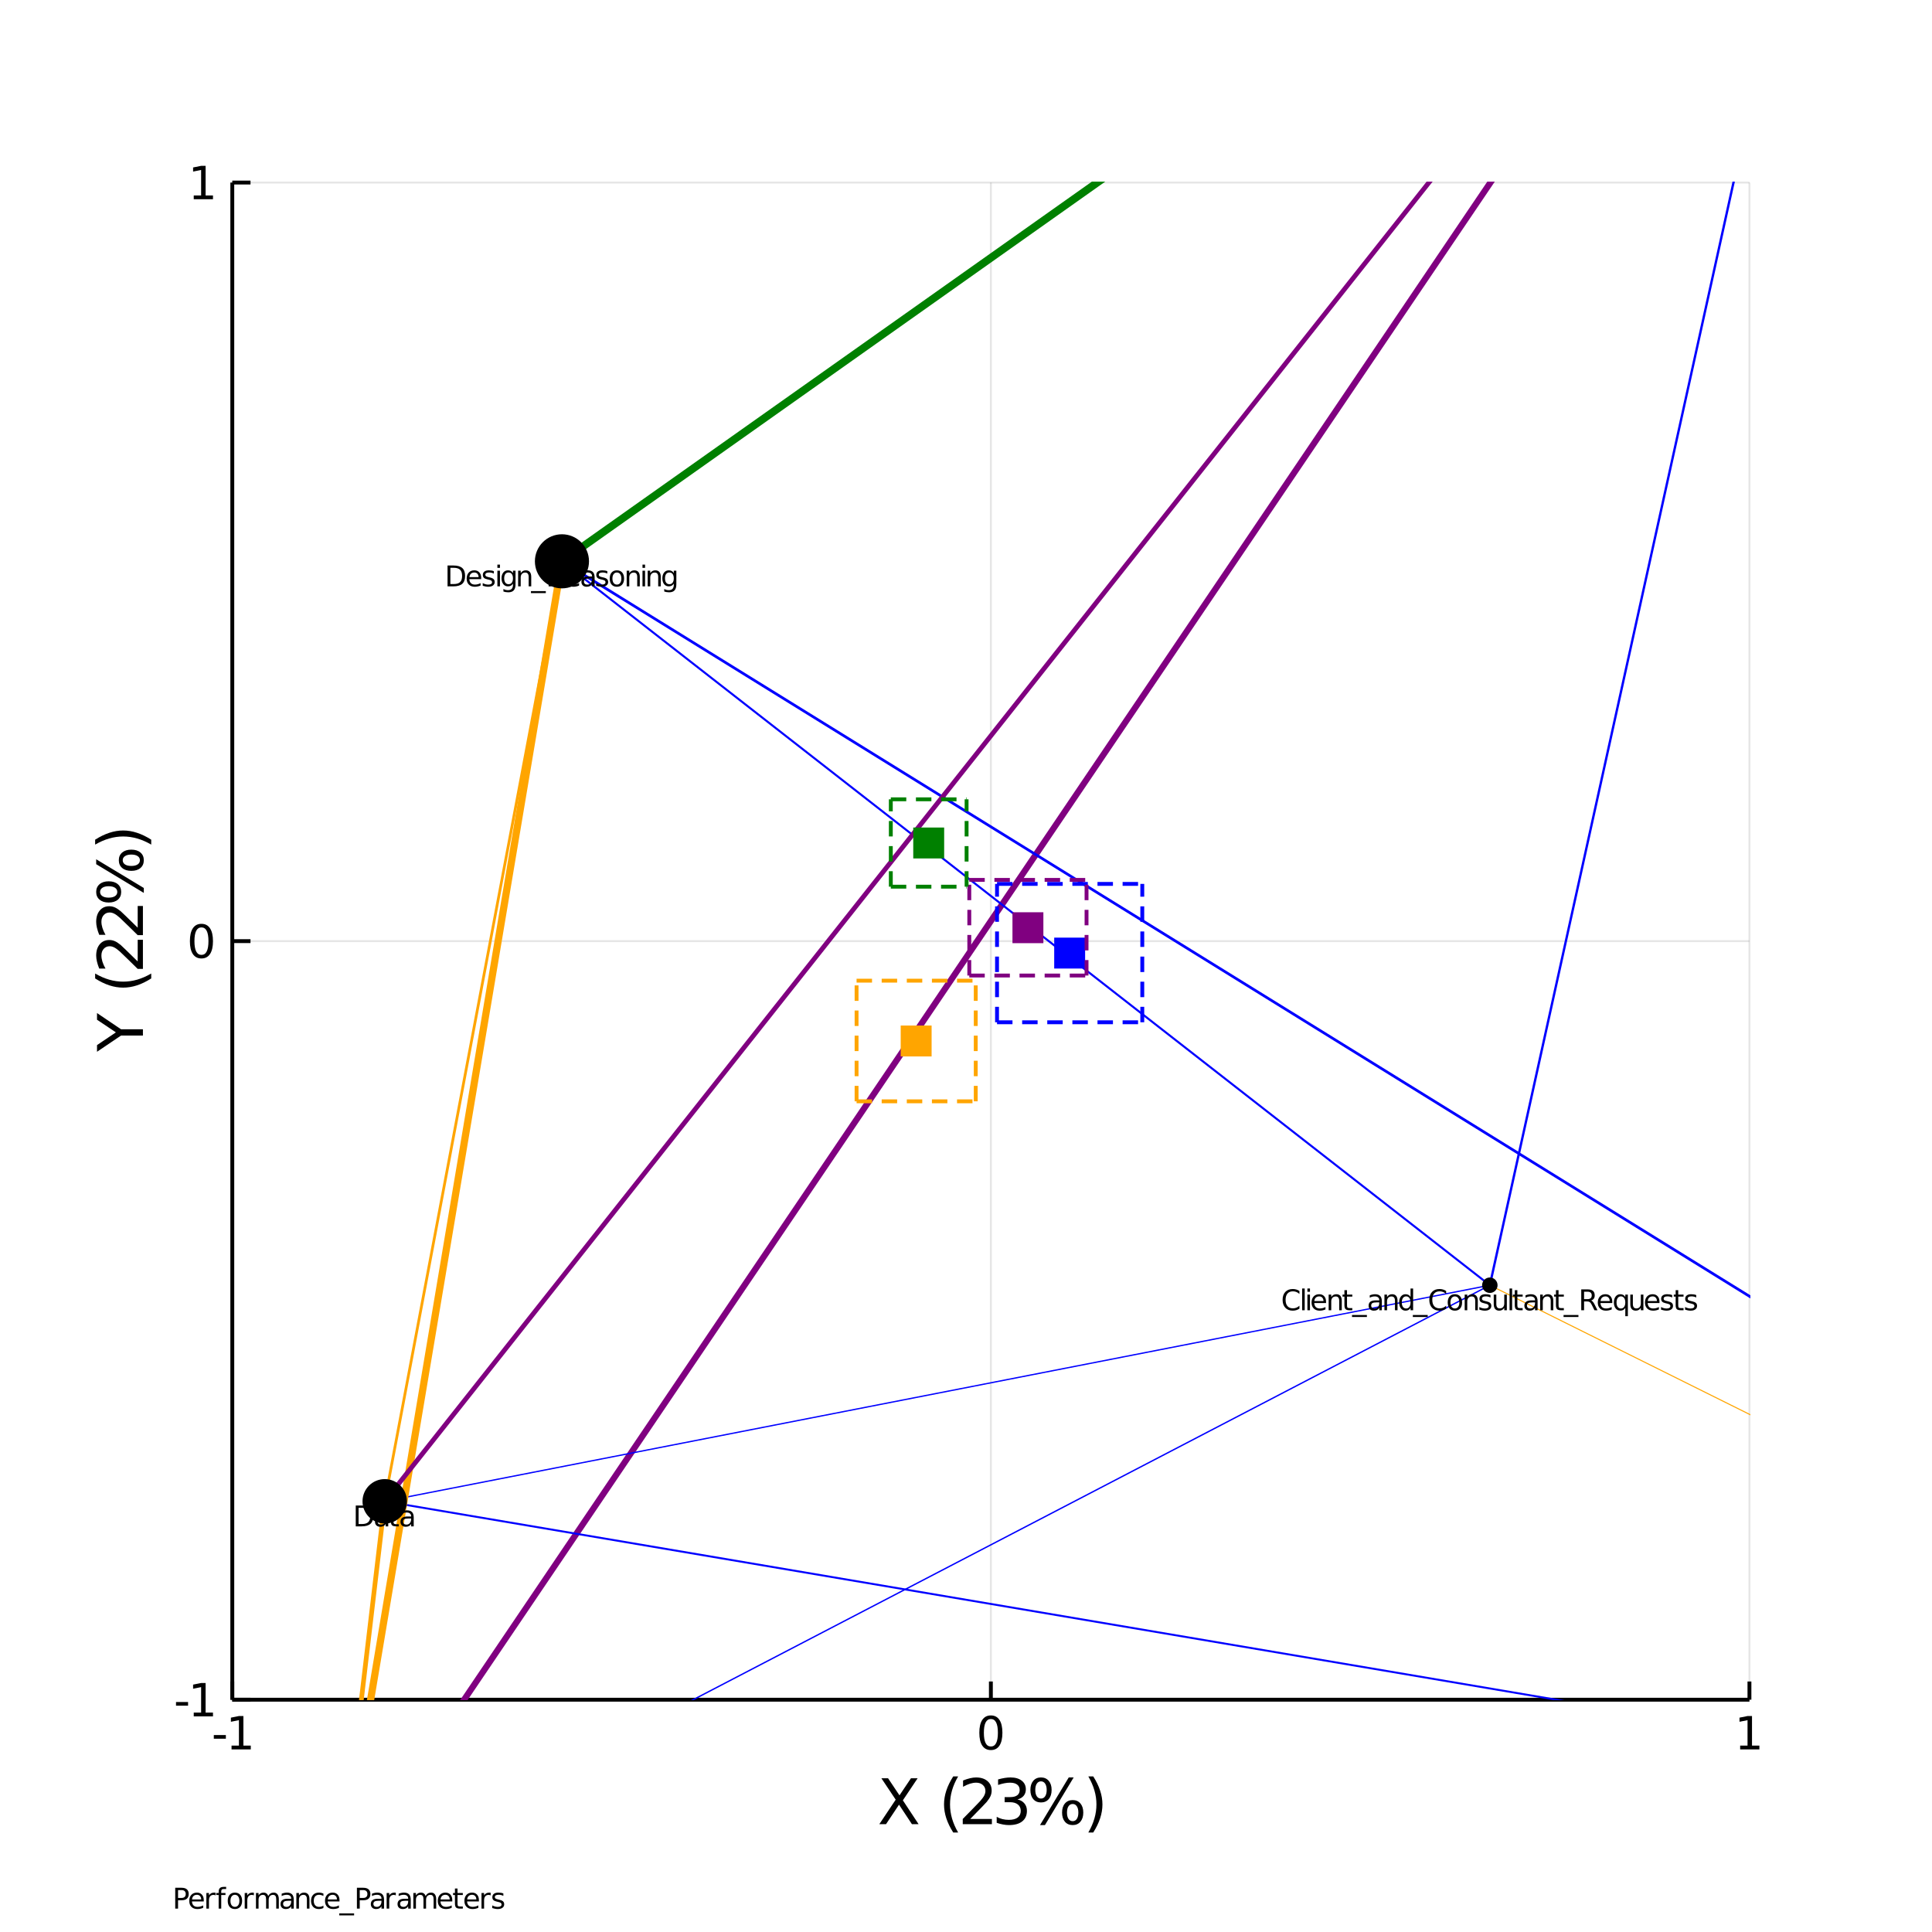 <?xml version="1.0" encoding="utf-8"?>
<svg xmlns="http://www.w3.org/2000/svg" xmlns:xlink="http://www.w3.org/1999/xlink" width="500" height="500" viewBox="0 0 2000 2000">
<rect x="0" y="0" width="2000" height="2000" fill="#333333" stroke="none"/>
<defs>
  <clipPath id="clip510">
    <rect x="0" y="0" width="2000" height="2000"/>
  </clipPath>
</defs>
<path clip-path="url(#clip510)" d="
M0 2000 L2000 2000 L2000 0 L0 0  Z
  " fill="#ffffff" fill-rule="evenodd" fill-opacity="1"/>
<defs>
  <clipPath id="clip511">
    <rect x="400" y="200" width="1401" height="1401"/>
  </clipPath>
</defs>
<path clip-path="url(#clip510)" d="
M240.472 1759.53 L1811.02 1759.53 L1811.02 188.976 L240.472 188.976  Z
  " fill="#ffffff" fill-rule="evenodd" fill-opacity="1"/>
<defs>
  <clipPath id="clip512">
    <rect x="240" y="188" width="1572" height="1572"/>
  </clipPath>
</defs>
<polyline clip-path="url(#clip512)" style="stroke:#000000; stroke-width:2; stroke-opacity:0.1; fill:none" points="
  240.472,1759.53 240.472,188.976 
  "/>
<polyline clip-path="url(#clip512)" style="stroke:#000000; stroke-width:2; stroke-opacity:0.1; fill:none" points="
  1025.75,1759.53 1025.75,188.976 
  "/>
<polyline clip-path="url(#clip512)" style="stroke:#000000; stroke-width:2; stroke-opacity:0.1; fill:none" points="
  1811.02,1759.53 1811.02,188.976 
  "/>
<polyline clip-path="url(#clip512)" style="stroke:#000000; stroke-width:2; stroke-opacity:0.1; fill:none" points="
  240.472,1759.53 1811.02,1759.53 
  "/>
<polyline clip-path="url(#clip512)" style="stroke:#000000; stroke-width:2; stroke-opacity:0.1; fill:none" points="
  240.472,974.252 1811.02,974.252 
  "/>
<polyline clip-path="url(#clip512)" style="stroke:#000000; stroke-width:2; stroke-opacity:0.1; fill:none" points="
  240.472,188.976 1811.02,188.976 
  "/>
<polyline clip-path="url(#clip510)" style="stroke:#000000; stroke-width:4; stroke-opacity:1; fill:none" points="
  240.472,1759.53 1811.02,1759.53 
  "/>
<polyline clip-path="url(#clip510)" style="stroke:#000000; stroke-width:4; stroke-opacity:1; fill:none" points="
  240.472,1759.53 240.472,188.976 
  "/>
<polyline clip-path="url(#clip510)" style="stroke:#000000; stroke-width:4; stroke-opacity:1; fill:none" points="
  240.472,1759.53 240.472,1740.68 
  "/>
<polyline clip-path="url(#clip510)" style="stroke:#000000; stroke-width:4; stroke-opacity:1; fill:none" points="
  1025.75,1759.53 1025.75,1740.68 
  "/>
<polyline clip-path="url(#clip510)" style="stroke:#000000; stroke-width:4; stroke-opacity:1; fill:none" points="
  1811.02,1759.53 1811.02,1740.68 
  "/>
<polyline clip-path="url(#clip510)" style="stroke:#000000; stroke-width:4; stroke-opacity:1; fill:none" points="
  240.472,1759.53 259.319,1759.53 
  "/>
<polyline clip-path="url(#clip510)" style="stroke:#000000; stroke-width:4; stroke-opacity:1; fill:none" points="
  240.472,974.252 259.319,974.252 
  "/>
<polyline clip-path="url(#clip510)" style="stroke:#000000; stroke-width:4; stroke-opacity:1; fill:none" points="
  240.472,188.976 259.319,188.976 
  "/>
<path clip-path="url(#clip510)" d="M 0 0 M221.341 1796.12 L233.817 1796.12 L233.817 1799.91 L221.341 1799.91 L221.341 1796.12 Z" fill="#000000" fill-rule="evenodd" fill-opacity="1" /><path clip-path="url(#clip510)" d="M 0 0 M239.697 1807.06 L247.336 1807.06 L247.336 1780.7 L239.026 1782.37 L239.026 1778.11 L247.29 1776.44 L251.965 1776.44 L251.965 1807.06 L259.604 1807.06 L259.604 1811 L239.697 1811 L239.697 1807.06 Z" fill="#000000" fill-rule="evenodd" fill-opacity="1" /><path clip-path="url(#clip510)" d="M 0 0 M1025.75 1779.52 Q1022.14 1779.52 1020.31 1783.08 Q1018.5 1786.62 1018.5 1793.75 Q1018.5 1800.86 1020.31 1804.43 Q1022.14 1807.97 1025.75 1807.97 Q1029.38 1807.97 1031.19 1804.43 Q1033.02 1800.86 1033.02 1793.75 Q1033.02 1786.62 1031.19 1783.08 Q1029.38 1779.52 1025.75 1779.52 M1025.75 1775.81 Q1031.56 1775.81 1034.61 1780.42 Q1037.69 1785 1037.69 1793.75 Q1037.69 1802.48 1034.61 1807.09 Q1031.56 1811.67 1025.75 1811.67 Q1019.94 1811.67 1016.86 1807.09 Q1013.8 1802.48 1013.8 1793.75 Q1013.8 1785 1016.86 1780.42 Q1019.94 1775.81 1025.75 1775.81 Z" fill="#000000" fill-rule="evenodd" fill-opacity="1" /><path clip-path="url(#clip510)" d="M 0 0 M1801.41 1807.06 L1809.04 1807.06 L1809.04 1780.7 L1800.73 1782.37 L1800.73 1778.11 L1809 1776.44 L1813.67 1776.44 L1813.67 1807.06 L1821.31 1807.06 L1821.31 1811 L1801.41 1811 L1801.41 1807.06 Z" fill="#000000" fill-rule="evenodd" fill-opacity="1" /><path clip-path="url(#clip510)" d="M 0 0 M182.209 1761.92 L194.686 1761.92 L194.686 1765.72 L182.209 1765.72 L182.209 1761.92 Z" fill="#000000" fill-rule="evenodd" fill-opacity="1" /><path clip-path="url(#clip510)" d="M 0 0 M200.565 1772.87 L208.204 1772.87 L208.204 1746.51 L199.894 1748.17 L199.894 1743.91 L208.158 1742.25 L212.834 1742.25 L212.834 1772.87 L220.472 1772.87 L220.472 1776.81 L200.565 1776.81 L200.565 1772.87 Z" fill="#000000" fill-rule="evenodd" fill-opacity="1" /><path clip-path="url(#clip510)" d="M 0 0 M208.528 960.051 Q204.917 960.051 203.088 963.615 Q201.283 967.157 201.283 974.287 Q201.283 981.393 203.088 984.958 Q204.917 988.5 208.528 988.5 Q212.162 988.5 213.968 984.958 Q215.797 981.393 215.797 974.287 Q215.797 967.157 213.968 963.615 Q212.162 960.051 208.528 960.051 M208.528 956.347 Q214.338 956.347 217.394 960.953 Q220.472 965.537 220.472 974.287 Q220.472 983.013 217.394 987.62 Q214.338 992.203 208.528 992.203 Q202.718 992.203 199.639 987.62 Q196.584 983.013 196.584 974.287 Q196.584 965.537 199.639 960.953 Q202.718 956.347 208.528 956.347 Z" fill="#000000" fill-rule="evenodd" fill-opacity="1" /><path clip-path="url(#clip510)" d="M 0 0 M200.565 202.321 L208.204 202.321 L208.204 175.956 L199.894 177.622 L199.894 173.363 L208.158 171.696 L212.834 171.696 L212.834 202.321 L220.472 202.321 L220.472 206.256 L200.565 206.256 L200.565 202.321 Z" fill="#000000" fill-rule="evenodd" fill-opacity="1" /><path clip-path="url(#clip510)" d="M 0 0 M912.423 1840.87 L919.329 1840.87 L931.138 1858.54 L943.01 1840.87 L949.917 1840.87 L934.639 1863.69 L950.935 1888.39 L944.028 1888.39 L930.66 1868.18 L917.197 1888.39 L910.258 1888.39 L927.223 1863.02 L912.423 1840.87 Z" fill="#000000" fill-rule="evenodd" fill-opacity="1" /><path clip-path="url(#clip510)" d="M 0 0 M991.867 1838.93 Q987.602 1846.25 985.533 1853.41 Q983.464 1860.57 983.464 1867.93 Q983.464 1875.28 985.533 1882.5 Q987.633 1889.7 991.867 1896.99 L986.774 1896.99 Q982 1889.51 979.613 1882.28 Q977.257 1875.06 977.257 1867.93 Q977.257 1860.83 979.613 1853.63 Q981.968 1846.44 986.774 1838.93 L991.867 1838.93 Z" fill="#000000" fill-rule="evenodd" fill-opacity="1" /><path clip-path="url(#clip510)" d="M 0 0 M1004.38 1882.98 L1026.81 1882.98 L1026.81 1888.39 L996.641 1888.39 L996.641 1882.98 Q1000.3 1879.19 1006.6 1872.83 Q1012.94 1866.43 1014.56 1864.58 Q1017.65 1861.11 1018.86 1858.73 Q1020.1 1856.31 1020.1 1853.98 Q1020.1 1850.2 1017.42 1847.81 Q1014.78 1845.42 1010.52 1845.42 Q1007.49 1845.42 1004.12 1846.47 Q1000.78 1847.52 996.959 1849.66 L996.959 1843.16 Q1000.84 1841.6 1004.22 1840.81 Q1007.59 1840.01 1010.39 1840.01 Q1017.77 1840.01 1022.17 1843.7 Q1026.56 1847.4 1026.56 1853.57 Q1026.56 1856.5 1025.45 1859.14 Q1024.36 1861.75 1021.47 1865.32 Q1020.67 1866.24 1016.41 1870.66 Q1012.14 1875.06 1004.38 1882.98 Z" fill="#000000" fill-rule="evenodd" fill-opacity="1" /><path clip-path="url(#clip510)" d="M 0 0 M1053.26 1862.77 Q1057.88 1863.76 1060.46 1866.88 Q1063.07 1869.99 1063.07 1874.58 Q1063.07 1881.61 1058.23 1885.46 Q1053.39 1889.31 1044.48 1889.31 Q1041.49 1889.31 1038.3 1888.71 Q1035.15 1888.14 1031.78 1886.96 L1031.78 1880.75 Q1034.45 1882.31 1037.64 1883.11 Q1040.82 1883.9 1044.29 1883.9 Q1050.34 1883.9 1053.49 1881.52 Q1056.67 1879.13 1056.67 1874.58 Q1056.67 1870.38 1053.71 1868.02 Q1050.78 1865.63 1045.53 1865.63 L1039.99 1865.63 L1039.99 1860.35 L1045.78 1860.35 Q1050.53 1860.35 1053.04 1858.47 Q1055.56 1856.56 1055.56 1853 Q1055.56 1849.34 1052.95 1847.4 Q1050.37 1845.42 1045.53 1845.42 Q1042.89 1845.42 1039.86 1846 Q1036.84 1846.57 1033.21 1847.78 L1033.21 1842.05 Q1036.87 1841.03 1040.05 1840.52 Q1043.27 1840.01 1046.1 1840.01 Q1053.42 1840.01 1057.69 1843.35 Q1061.95 1846.66 1061.95 1852.33 Q1061.95 1856.28 1059.69 1859.01 Q1057.43 1861.72 1053.26 1862.77 Z" fill="#000000" fill-rule="evenodd" fill-opacity="1" /><path clip-path="url(#clip510)" d="M 0 0 M1110.46 1867.48 Q1107.69 1867.48 1106.1 1869.84 Q1104.54 1872.19 1104.54 1876.39 Q1104.54 1880.53 1106.1 1882.92 Q1107.69 1885.27 1110.46 1885.27 Q1113.17 1885.27 1114.72 1882.92 Q1116.32 1880.53 1116.32 1876.39 Q1116.32 1872.22 1114.72 1869.87 Q1113.17 1867.48 1110.46 1867.48 M1110.46 1863.44 Q1115.49 1863.44 1118.45 1866.94 Q1121.41 1870.44 1121.41 1876.39 Q1121.41 1882.34 1118.42 1885.85 Q1115.46 1889.31 1110.46 1889.31 Q1105.37 1889.31 1102.41 1885.85 Q1099.45 1882.34 1099.45 1876.39 Q1099.45 1870.41 1102.41 1866.94 Q1105.4 1863.44 1110.46 1863.44 M1077.61 1844.05 Q1074.88 1844.05 1073.28 1846.44 Q1071.72 1848.8 1071.72 1852.93 Q1071.72 1857.14 1073.28 1859.49 Q1074.84 1861.85 1077.61 1861.85 Q1080.38 1861.85 1081.94 1859.49 Q1083.53 1857.14 1083.53 1852.93 Q1083.53 1848.83 1081.94 1846.44 Q1080.35 1844.05 1077.61 1844.05 M1106.35 1840.01 L1111.45 1840.01 L1081.72 1889.31 L1076.63 1889.31 L1106.35 1840.01 M1077.61 1840.01 Q1082.64 1840.01 1085.63 1843.51 Q1088.63 1846.98 1088.63 1852.93 Q1088.63 1858.95 1085.63 1862.42 Q1082.67 1865.89 1077.61 1865.89 Q1072.55 1865.89 1069.59 1862.42 Q1066.66 1858.92 1066.66 1852.93 Q1066.66 1847.01 1069.62 1843.51 Q1072.58 1840.01 1077.61 1840.01 Z" fill="#000000" fill-rule="evenodd" fill-opacity="1" /><path clip-path="url(#clip510)" d="M 0 0 M1126.63 1838.93 L1131.72 1838.93 Q1136.5 1846.44 1138.85 1853.63 Q1141.24 1860.83 1141.24 1867.93 Q1141.24 1875.06 1138.85 1882.28 Q1136.5 1889.51 1131.72 1896.99 L1126.63 1896.99 Q1130.86 1889.7 1132.93 1882.5 Q1135.03 1875.28 1135.03 1867.93 Q1135.03 1860.57 1132.93 1853.41 Q1130.86 1846.25 1126.63 1838.93 Z" fill="#000000" fill-rule="evenodd" fill-opacity="1" /><path clip-path="url(#clip510)" d="M 0 0 M100.433 1088.79 L100.433 1081.88 L119.975 1068.7 L100.433 1055.62 L100.433 1048.71 L125.323 1065.52 L147.953 1065.52 L147.953 1071.98 L125.323 1071.98 L100.433 1088.79 Z" fill="#000000" fill-rule="evenodd" fill-opacity="1" /><path clip-path="url(#clip510)" d="M 0 0 M98.491 1007.78 Q105.812 1012.05 112.973 1014.12 Q120.135 1016.19 127.487 1016.19 Q134.839 1016.19 142.064 1014.12 Q149.258 1012.02 156.546 1007.78 L156.546 1012.88 Q149.067 1017.65 141.842 1020.04 Q134.617 1022.39 127.487 1022.39 Q120.389 1022.39 113.196 1020.04 Q106.003 1017.68 98.491 1012.88 L98.491 1007.78 Z" fill="#000000" fill-rule="evenodd" fill-opacity="1" /><path clip-path="url(#clip510)" d="M 0 0 M142.542 995.275 L142.542 972.836 L147.953 972.836 L147.953 1003.01 L142.542 1003.01 Q138.754 999.349 132.389 993.047 Q125.991 986.713 124.145 985.09 Q120.676 982.002 118.289 980.793 Q115.87 979.551 113.546 979.551 Q109.759 979.551 107.371 982.225 Q104.984 984.867 104.984 989.132 Q104.984 992.156 106.035 995.529 Q107.085 998.871 109.217 1002.69 L102.724 1002.69 Q101.165 998.808 100.369 995.434 Q99.573 992.06 99.573 989.259 Q99.573 981.875 103.265 977.483 Q106.958 973.09 113.132 973.09 Q116.061 973.09 118.702 974.204 Q121.312 975.286 124.877 978.183 Q125.8 978.979 130.224 983.244 Q134.617 987.509 142.542 995.275 Z" fill="#000000" fill-rule="evenodd" fill-opacity="1" /><path clip-path="url(#clip510)" d="M 0 0 M142.542 960.327 L142.542 937.888 L147.953 937.888 L147.953 968.061 L142.542 968.061 Q138.754 964.401 132.389 958.099 Q125.991 951.765 124.145 950.142 Q120.676 947.054 118.289 945.845 Q115.87 944.604 113.546 944.604 Q109.759 944.604 107.371 947.277 Q104.984 949.919 104.984 954.184 Q104.984 957.208 106.035 960.582 Q107.085 963.924 109.217 967.743 L102.724 967.743 Q101.165 963.86 100.369 960.486 Q99.573 957.112 99.573 954.311 Q99.573 946.927 103.265 942.535 Q106.958 938.142 113.132 938.142 Q116.061 938.142 118.702 939.256 Q121.312 940.339 124.877 943.235 Q125.8 944.031 130.224 948.296 Q134.617 952.561 142.542 960.327 Z" fill="#000000" fill-rule="evenodd" fill-opacity="1" /><path clip-path="url(#clip510)" d="M 0 0 M127.041 890.495 Q127.041 893.264 129.397 894.856 Q131.752 896.415 135.953 896.415 Q140.091 896.415 142.478 894.856 Q144.834 893.264 144.834 890.495 Q144.834 887.79 142.478 886.23 Q140.091 884.639 135.953 884.639 Q131.784 884.639 129.429 886.23 Q127.041 887.79 127.041 890.495 M122.999 890.495 Q122.999 885.466 126.5 882.506 Q130.001 879.546 135.953 879.546 Q141.905 879.546 145.406 882.538 Q148.876 885.498 148.876 890.495 Q148.876 895.588 145.406 898.548 Q141.905 901.508 135.953 901.508 Q129.97 901.508 126.5 898.548 Q122.999 895.556 122.999 890.495 M103.616 923.342 Q103.616 926.079 106.003 927.671 Q108.358 929.231 112.496 929.231 Q116.697 929.231 119.052 927.671 Q121.408 926.111 121.408 923.342 Q121.408 920.573 119.052 919.014 Q116.697 917.422 112.496 917.422 Q108.39 917.422 106.003 919.014 Q103.616 920.605 103.616 923.342 M99.573 894.601 L99.573 889.508 L148.876 919.236 L148.876 924.329 L99.573 894.601 M99.573 923.342 Q99.573 918.313 103.075 915.321 Q106.544 912.33 112.496 912.33 Q118.511 912.33 121.981 915.321 Q125.45 918.281 125.45 923.342 Q125.45 928.403 121.981 931.363 Q118.48 934.291 112.496 934.291 Q106.576 934.291 103.075 931.331 Q99.573 928.371 99.573 923.342 Z" fill="#000000" fill-rule="evenodd" fill-opacity="1" /><path clip-path="url(#clip510)" d="M 0 0 M98.491 874.326 L98.491 869.234 Q106.003 864.459 113.196 862.104 Q120.389 859.717 127.487 859.717 Q134.617 859.717 141.842 862.104 Q149.067 864.459 156.546 869.234 L156.546 874.326 Q149.258 870.093 142.064 868.024 Q134.839 865.924 127.487 865.924 Q120.135 865.924 112.973 868.024 Q105.812 870.093 98.491 874.326 Z" fill="#000000" fill-rule="evenodd" fill-opacity="1" /><polyline clip-path="url(#clip512)" style="stroke:#800080; stroke-width:6.446; stroke-opacity:1; fill:none" points="
  351.668,1949.89 1916.57,-363.427 
  "/>
<polyline clip-path="url(#clip512)" style="stroke:#0000ff; stroke-width:1.344; stroke-opacity:1; fill:none" points="
  398.272,1554.16 1542.27,1330.45 
  "/>
<polyline clip-path="url(#clip512)" style="stroke:#ffa500; stroke-width:1.081; stroke-opacity:1; fill:none" points="
  1542.27,1330.45 2815.33,1963.5 
  "/>
<polyline clip-path="url(#clip512)" style="stroke:#0000ff; stroke-width:2.798; stroke-opacity:1; fill:none" points="
  581.724,581.074 2815.33,1963.5 
  "/>
<polyline clip-path="url(#clip512)" style="stroke:#ffa500; stroke-width:4.849; stroke-opacity:1; fill:none" points="
  351.668,1949.89 398.272,1554.16 
  "/>
<polyline clip-path="url(#clip512)" style="stroke:#0000ff; stroke-width:2.015; stroke-opacity:1; fill:none" points="
  398.272,1554.16 2815.33,1963.5 
  "/>
<polyline clip-path="url(#clip512)" style="stroke:#ffa500; stroke-width:2.843; stroke-opacity:1; fill:none" points="
  398.272,1554.16 581.724,581.074 
  "/>
<polyline clip-path="url(#clip512)" style="stroke:#0000ff; stroke-width:2.122; stroke-opacity:1; fill:none" points="
  581.724,581.074 1542.27,1330.45 
  "/>
<polyline clip-path="url(#clip512)" style="stroke:#800080; stroke-width:6.831; stroke-opacity:1; fill:none" points="
  1916.57,-363.427 2815.33,1963.5 
  "/>
<polyline clip-path="url(#clip512)" style="stroke:#0000ff; stroke-width:1.422; stroke-opacity:1; fill:none" points="
  351.668,1949.89 1542.27,1330.45 
  "/>
<polyline clip-path="url(#clip512)" style="stroke:#ffa500; stroke-width:7.466; stroke-opacity:1; fill:none" points="
  351.668,1949.89 581.724,581.074 
  "/>
<polyline clip-path="url(#clip512)" style="stroke:#800080; stroke-width:4.921; stroke-opacity:1; fill:none" points="
  398.272,1554.16 1916.57,-363.427 
  "/>
<polyline clip-path="url(#clip512)" style="stroke:#0000ff; stroke-width:2.424; stroke-opacity:1; fill:none" points="
  1542.27,1330.45 1916.57,-363.427 
  "/>
<polyline clip-path="url(#clip512)" style="stroke:#800080; stroke-width:2.744; stroke-opacity:1; fill:none" points="
  351.668,1949.89 2815.33,1963.5 
  "/>
<polyline clip-path="url(#clip512)" style="stroke:#008000; stroke-width:8; stroke-opacity:1; fill:none" points="
  581.724,581.074 1916.57,-363.427 
  "/>
<circle clip-path="url(#clip512)" cx="398.272" cy="1554.16" r="23" fill="#000000" fill-rule="evenodd" fill-opacity="1" stroke="none"/>
<circle clip-path="url(#clip512)" cx="1542.27" cy="1330.45" r="8" fill="#000000" fill-rule="evenodd" fill-opacity="1" stroke="none"/>
<circle clip-path="url(#clip512)" cx="581.724" cy="581.074" r="28" fill="#000000" fill-rule="evenodd" fill-opacity="1" stroke="none"/>
<path clip-path="url(#clip510)" d="M 0 0 M371.196 1560.88 L371.196 1577.67 L374.727 1577.67 Q379.197 1577.67 381.266 1575.65 Q383.349 1573.62 383.349 1569.25 Q383.349 1564.91 381.266 1562.9 Q379.197 1560.88 374.727 1560.88 L371.196 1560.88 M368.274 1558.48 L374.278 1558.48 Q380.557 1558.48 383.494 1561.09 Q386.431 1563.7 386.431 1569.25 Q386.431 1574.84 383.479 1577.46 Q380.528 1580.08 374.278 1580.08 L368.274 1580.08 L368.274 1558.48 Z" fill="#000000" fill-rule="evenodd" fill-opacity="1" /><path clip-path="url(#clip510)" d="M 0 0 M396.587 1571.93 Q393.361 1571.93 392.116 1572.67 Q390.872 1573.41 390.872 1575.19 Q390.872 1576.6 391.798 1577.44 Q392.739 1578.27 394.344 1578.27 Q396.558 1578.27 397.889 1576.71 Q399.234 1575.13 399.234 1572.52 L399.234 1571.93 L396.587 1571.93 M401.896 1570.83 L401.896 1580.08 L399.234 1580.08 L399.234 1577.62 Q398.323 1579.09 396.963 1579.8 Q395.603 1580.5 393.636 1580.5 Q391.147 1580.5 389.671 1579.11 Q388.21 1577.7 388.21 1575.36 Q388.21 1572.63 390.033 1571.24 Q391.871 1569.85 395.502 1569.85 L399.234 1569.85 L399.234 1569.59 Q399.234 1567.75 398.019 1566.75 Q396.818 1565.74 394.634 1565.74 Q393.245 1565.74 391.928 1566.07 Q390.612 1566.4 389.397 1567.07 L389.397 1564.61 Q390.858 1564.05 392.232 1563.77 Q393.607 1563.48 394.909 1563.48 Q398.424 1563.48 400.16 1565.3 Q401.896 1567.13 401.896 1570.83 Z" fill="#000000" fill-rule="evenodd" fill-opacity="1" /><path clip-path="url(#clip510)" d="M 0 0 M407.322 1559.27 L407.322 1563.87 L412.805 1563.87 L412.805 1565.94 L407.322 1565.94 L407.322 1574.74 Q407.322 1576.72 407.857 1577.28 Q408.407 1577.85 410.071 1577.85 L412.805 1577.85 L412.805 1580.08 L410.071 1580.08 Q406.989 1580.08 405.817 1578.93 Q404.645 1577.78 404.645 1574.74 L404.645 1565.94 L402.692 1565.94 L402.692 1563.87 L404.645 1563.87 L404.645 1559.27 L407.322 1559.27 Z" fill="#000000" fill-rule="evenodd" fill-opacity="1" /><path clip-path="url(#clip510)" d="M 0 0 M422.961 1571.93 Q419.735 1571.93 418.491 1572.67 Q417.247 1573.41 417.247 1575.19 Q417.247 1576.6 418.172 1577.44 Q419.113 1578.27 420.719 1578.27 Q422.932 1578.27 424.263 1576.71 Q425.609 1575.13 425.609 1572.52 L425.609 1571.93 L422.961 1571.93 M428.271 1570.83 L428.271 1580.08 L425.609 1580.08 L425.609 1577.62 Q424.697 1579.09 423.337 1579.8 Q421.977 1580.5 420.01 1580.5 Q417.521 1580.5 416.046 1579.11 Q414.585 1577.7 414.585 1575.36 Q414.585 1572.63 416.407 1571.24 Q418.245 1569.85 421.876 1569.85 L425.609 1569.85 L425.609 1569.59 Q425.609 1567.75 424.393 1566.75 Q423.193 1565.74 421.008 1565.74 Q419.619 1565.74 418.303 1566.07 Q416.986 1566.4 415.771 1567.07 L415.771 1564.61 Q417.232 1564.05 418.606 1563.77 Q419.981 1563.48 421.283 1563.48 Q424.799 1563.48 426.535 1565.3 Q428.271 1567.13 428.271 1570.83 Z" fill="#000000" fill-rule="evenodd" fill-opacity="1" /><path clip-path="url(#clip510)" d="M 0 0 M1774.67 -359.107 L1792.94 -359.107 L1792.94 -356.648 L1785.27 -356.648 L1785.27 -337.507 L1782.33 -337.507 L1782.33 -356.648 L1774.67 -356.648 L1774.67 -359.107 Z" fill="#000000" fill-rule="evenodd" fill-opacity="1" /><path clip-path="url(#clip510)" d="M 0 0 M1804.56 -346.274 L1804.56 -344.972 L1792.32 -344.972 Q1792.49 -342.224 1793.97 -340.777 Q1795.46 -339.345 1798.1 -339.345 Q1799.64 -339.345 1801.07 -339.721 Q1802.52 -340.097 1803.93 -340.849 L1803.93 -338.332 Q1802.5 -337.724 1801 -337.406 Q1799.49 -337.088 1797.95 -337.088 Q1794.07 -337.088 1791.8 -339.345 Q1789.54 -341.601 1789.54 -345.45 Q1789.54 -349.428 1791.68 -351.758 Q1793.84 -354.101 1797.48 -354.101 Q1800.75 -354.101 1802.65 -351.989 Q1804.56 -349.891 1804.56 -346.274 M1801.9 -347.056 Q1801.87 -349.24 1800.67 -350.542 Q1799.48 -351.844 1797.51 -351.844 Q1795.28 -351.844 1793.94 -350.586 Q1792.61 -349.327 1792.4 -347.041 L1801.9 -347.056 Z" fill="#000000" fill-rule="evenodd" fill-opacity="1" /><path clip-path="url(#clip510)" d="M 0 0 M1819.01 -353.089 L1819.01 -350.6 Q1817.88 -351.222 1816.74 -351.526 Q1815.61 -351.844 1814.45 -351.844 Q1811.86 -351.844 1810.43 -350.195 Q1809 -348.56 1809 -345.594 Q1809 -342.629 1810.43 -340.979 Q1811.86 -339.345 1814.45 -339.345 Q1815.61 -339.345 1816.74 -339.648 Q1817.88 -339.967 1819.01 -340.589 L1819.01 -338.129 Q1817.9 -337.608 1816.7 -337.348 Q1815.51 -337.088 1814.16 -337.088 Q1810.5 -337.088 1808.35 -339.388 Q1806.19 -341.688 1806.19 -345.594 Q1806.19 -349.559 1808.36 -351.83 Q1810.55 -354.101 1814.34 -354.101 Q1815.57 -354.101 1816.74 -353.841 Q1817.91 -353.595 1819.01 -353.089 Z" fill="#000000" fill-rule="evenodd" fill-opacity="1" /><path clip-path="url(#clip510)" d="M 0 0 M1835.27 -347.287 L1835.27 -337.507 L1832.61 -337.507 L1832.61 -347.2 Q1832.61 -349.501 1831.71 -350.644 Q1830.82 -351.787 1829.02 -351.787 Q1826.87 -351.787 1825.62 -350.412 Q1824.38 -349.038 1824.38 -346.665 L1824.38 -337.507 L1821.7 -337.507 L1821.7 -360.019 L1824.38 -360.019 L1824.38 -351.193 Q1825.33 -352.655 1826.62 -353.378 Q1827.92 -354.101 1829.61 -354.101 Q1832.41 -354.101 1833.84 -352.365 Q1835.27 -350.644 1835.27 -347.287 Z" fill="#000000" fill-rule="evenodd" fill-opacity="1" /><path clip-path="url(#clip510)" d="M 0 0 M1851.53 -347.287 L1851.53 -337.507 L1848.87 -337.507 L1848.87 -347.2 Q1848.87 -349.501 1847.97 -350.644 Q1847.08 -351.787 1845.28 -351.787 Q1843.13 -351.787 1841.88 -350.412 Q1840.64 -349.038 1840.64 -346.665 L1840.64 -337.507 L1837.96 -337.507 L1837.96 -353.711 L1840.64 -353.711 L1840.64 -351.193 Q1841.59 -352.655 1842.88 -353.378 Q1844.18 -354.101 1845.88 -354.101 Q1848.67 -354.101 1850.1 -352.365 Q1851.53 -350.644 1851.53 -347.287 Z" fill="#000000" fill-rule="evenodd" fill-opacity="1" /><path clip-path="url(#clip510)" d="M 0 0 M1854.33 -353.711 L1856.99 -353.711 L1856.99 -337.507 L1854.33 -337.507 L1854.33 -353.711 M1854.33 -360.019 L1856.99 -360.019 L1856.99 -356.648 L1854.33 -356.648 L1854.33 -360.019 Z" fill="#000000" fill-rule="evenodd" fill-opacity="1" /><path clip-path="url(#clip510)" d="M 0 0 M1871.44 -353.089 L1871.44 -350.6 Q1870.31 -351.222 1869.17 -351.526 Q1868.04 -351.844 1866.88 -351.844 Q1864.29 -351.844 1862.86 -350.195 Q1861.43 -348.56 1861.43 -345.594 Q1861.43 -342.629 1862.86 -340.979 Q1864.29 -339.345 1866.88 -339.345 Q1868.04 -339.345 1869.17 -339.648 Q1870.31 -339.967 1871.44 -340.589 L1871.44 -338.129 Q1870.33 -337.608 1869.13 -337.348 Q1867.94 -337.088 1866.59 -337.088 Q1862.93 -337.088 1860.78 -339.388 Q1858.62 -341.688 1858.62 -345.594 Q1858.62 -349.559 1860.79 -351.83 Q1862.98 -354.101 1866.77 -354.101 Q1868 -354.101 1869.17 -353.841 Q1870.34 -353.595 1871.44 -353.089 Z" fill="#000000" fill-rule="evenodd" fill-opacity="1" /><path clip-path="url(#clip510)" d="M 0 0 M1881.6 -345.652 Q1878.37 -345.652 1877.13 -344.915 Q1875.88 -344.177 1875.88 -342.397 Q1875.88 -340.979 1876.81 -340.14 Q1877.75 -339.316 1879.35 -339.316 Q1881.57 -339.316 1882.9 -340.878 Q1884.24 -342.455 1884.24 -345.059 L1884.24 -345.652 L1881.6 -345.652 M1886.91 -346.752 L1886.91 -337.507 L1884.24 -337.507 L1884.24 -339.967 Q1883.33 -338.491 1881.97 -337.782 Q1880.61 -337.088 1878.65 -337.088 Q1876.16 -337.088 1874.68 -338.476 Q1873.22 -339.88 1873.22 -342.224 Q1873.22 -344.958 1875.04 -346.347 Q1876.88 -347.736 1880.51 -347.736 L1884.24 -347.736 L1884.24 -347.996 Q1884.24 -349.833 1883.03 -350.832 Q1881.83 -351.844 1879.64 -351.844 Q1878.25 -351.844 1876.94 -351.512 Q1875.62 -351.179 1874.41 -350.513 L1874.41 -352.973 Q1875.87 -353.537 1877.24 -353.812 Q1878.62 -354.101 1879.92 -354.101 Q1883.43 -354.101 1885.17 -352.278 Q1886.91 -350.456 1886.91 -346.752 Z" fill="#000000" fill-rule="evenodd" fill-opacity="1" /><path clip-path="url(#clip510)" d="M 0 0 M1889.7 -360.019 L1892.36 -360.019 L1892.36 -337.507 L1889.7 -337.507 L1889.7 -360.019 Z" fill="#000000" fill-rule="evenodd" fill-opacity="1" /><path clip-path="url(#clip510)" d="M 0 0 M1907.46 -332.588 L1907.46 -330.519 L1892.07 -330.519 L1892.07 -332.588 L1907.46 -332.588 Z" fill="#000000" fill-rule="evenodd" fill-opacity="1" /><path clip-path="url(#clip510)" d="M 0 0 M1926.55 -357.443 L1926.55 -354.362 Q1925.07 -355.736 1923.39 -356.416 Q1921.73 -357.096 1919.85 -357.096 Q1916.14 -357.096 1914.18 -354.825 Q1912.21 -352.568 1912.21 -348.285 Q1912.21 -344.018 1914.18 -341.746 Q1916.14 -339.489 1919.85 -339.489 Q1921.73 -339.489 1923.39 -340.169 Q1925.07 -340.849 1926.55 -342.224 L1926.55 -339.171 Q1925.01 -338.129 1923.29 -337.608 Q1921.58 -337.088 1919.68 -337.088 Q1914.77 -337.088 1911.95 -340.082 Q1909.13 -343.092 1909.13 -348.285 Q1909.13 -353.494 1911.95 -356.489 Q1914.77 -359.498 1919.68 -359.498 Q1921.61 -359.498 1923.32 -358.977 Q1925.04 -358.471 1926.55 -357.443 Z" fill="#000000" fill-rule="evenodd" fill-opacity="1" /><path clip-path="url(#clip510)" d="M 0 0 M1935.62 -351.844 Q1933.48 -351.844 1932.23 -350.166 Q1930.99 -348.502 1930.99 -345.594 Q1930.99 -342.687 1932.22 -341.008 Q1933.46 -339.345 1935.62 -339.345 Q1937.74 -339.345 1938.99 -341.023 Q1940.23 -342.701 1940.23 -345.594 Q1940.23 -348.474 1938.99 -350.152 Q1937.74 -351.844 1935.62 -351.844 M1935.62 -354.101 Q1939.09 -354.101 1941.07 -351.844 Q1943.05 -349.588 1943.05 -345.594 Q1943.05 -341.616 1941.07 -339.345 Q1939.09 -337.088 1935.62 -337.088 Q1932.13 -337.088 1930.15 -339.345 Q1928.18 -341.616 1928.18 -345.594 Q1928.18 -349.588 1930.15 -351.844 Q1932.13 -354.101 1935.62 -354.101 Z" fill="#000000" fill-rule="evenodd" fill-opacity="1" /><path clip-path="url(#clip510)" d="M 0 0 M1959.32 -347.287 L1959.32 -337.507 L1956.65 -337.507 L1956.65 -347.2 Q1956.65 -349.501 1955.76 -350.644 Q1954.86 -351.787 1953.07 -351.787 Q1950.91 -351.787 1949.67 -350.412 Q1948.42 -349.038 1948.42 -346.665 L1948.42 -337.507 L1945.75 -337.507 L1945.75 -353.711 L1948.42 -353.711 L1948.42 -351.193 Q1949.38 -352.655 1950.66 -353.378 Q1951.97 -354.101 1953.66 -354.101 Q1956.45 -354.101 1957.88 -352.365 Q1959.32 -350.644 1959.32 -347.287 Z" fill="#000000" fill-rule="evenodd" fill-opacity="1" /><path clip-path="url(#clip510)" d="M 0 0 M1972.44 -353.233 L1972.44 -350.716 Q1971.31 -351.295 1970.09 -351.584 Q1968.88 -351.873 1967.58 -351.873 Q1965.59 -351.873 1964.6 -351.266 Q1963.61 -350.658 1963.61 -349.443 Q1963.61 -348.517 1964.32 -347.982 Q1965.03 -347.461 1967.17 -346.983 L1968.08 -346.781 Q1970.92 -346.173 1972.11 -345.059 Q1973.31 -343.96 1973.31 -341.978 Q1973.31 -339.721 1971.51 -338.404 Q1969.73 -337.088 1966.61 -337.088 Q1965.31 -337.088 1963.89 -337.348 Q1962.48 -337.594 1960.92 -338.1 L1960.92 -340.849 Q1962.4 -340.082 1963.83 -339.692 Q1965.26 -339.316 1966.67 -339.316 Q1968.55 -339.316 1969.56 -339.952 Q1970.57 -340.603 1970.57 -341.775 Q1970.57 -342.86 1969.83 -343.439 Q1969.11 -344.018 1966.64 -344.553 L1965.71 -344.77 Q1963.24 -345.291 1962.14 -346.361 Q1961.04 -347.446 1961.04 -349.327 Q1961.04 -351.613 1962.66 -352.857 Q1964.28 -354.101 1967.26 -354.101 Q1968.73 -354.101 1970.04 -353.884 Q1971.34 -353.667 1972.44 -353.233 Z" fill="#000000" fill-rule="evenodd" fill-opacity="1" /><path clip-path="url(#clip510)" d="M 0 0 M1978.73 -358.311 L1978.73 -353.711 L1984.21 -353.711 L1984.21 -351.642 L1978.73 -351.642 L1978.73 -342.846 Q1978.73 -340.864 1979.27 -340.299 Q1979.82 -339.735 1981.48 -339.735 L1984.21 -339.735 L1984.21 -337.507 L1981.48 -337.507 Q1978.4 -337.507 1977.23 -338.65 Q1976.05 -339.807 1976.05 -342.846 L1976.05 -351.642 L1974.1 -351.642 L1974.1 -353.711 L1976.05 -353.711 L1976.05 -358.311 L1978.73 -358.311 Z" fill="#000000" fill-rule="evenodd" fill-opacity="1" /><path clip-path="url(#clip510)" d="M 0 0 M1996.4 -351.222 Q1995.95 -351.483 1995.41 -351.599 Q1994.89 -351.729 1994.26 -351.729 Q1992 -351.729 1990.78 -350.253 Q1989.58 -348.792 1989.58 -346.043 L1989.58 -337.507 L1986.91 -337.507 L1986.91 -353.711 L1989.58 -353.711 L1989.58 -351.193 Q1990.42 -352.669 1991.77 -353.378 Q1993.11 -354.101 1995.04 -354.101 Q1995.31 -354.101 1995.64 -354.058 Q1995.98 -354.029 1996.38 -353.957 L1996.4 -351.222 Z" fill="#000000" fill-rule="evenodd" fill-opacity="1" /><path clip-path="url(#clip510)" d="M 0 0 M2006.55 -345.652 Q2003.33 -345.652 2002.08 -344.915 Q2000.84 -344.177 2000.84 -342.397 Q2000.84 -340.979 2001.76 -340.14 Q2002.7 -339.316 2004.31 -339.316 Q2006.52 -339.316 2007.85 -340.878 Q2009.2 -342.455 2009.2 -345.059 L2009.2 -345.652 L2006.55 -345.652 M2011.86 -346.752 L2011.86 -337.507 L2009.2 -337.507 L2009.2 -339.967 Q2008.29 -338.491 2006.93 -337.782 Q2005.57 -337.088 2003.6 -337.088 Q2001.11 -337.088 1999.64 -338.476 Q1998.18 -339.88 1998.18 -342.224 Q1998.18 -344.958 2000 -346.347 Q2001.84 -347.736 2005.47 -347.736 L2009.2 -347.736 L2009.2 -347.996 Q2009.2 -349.833 2007.98 -350.832 Q2006.78 -351.844 2004.6 -351.844 Q2003.21 -351.844 2001.89 -351.512 Q2000.58 -351.179 1999.36 -350.513 L1999.36 -352.973 Q2000.82 -353.537 2002.2 -353.812 Q2003.57 -354.101 2004.87 -354.101 Q2008.39 -354.101 2010.13 -352.278 Q2011.86 -350.456 2011.86 -346.752 Z" fill="#000000" fill-rule="evenodd" fill-opacity="1" /><path clip-path="url(#clip510)" d="M 0 0 M2014.65 -353.711 L2017.32 -353.711 L2017.32 -337.507 L2014.65 -337.507 L2014.65 -353.711 M2014.65 -360.019 L2017.32 -360.019 L2017.32 -356.648 L2014.65 -356.648 L2014.65 -360.019 Z" fill="#000000" fill-rule="evenodd" fill-opacity="1" /><path clip-path="url(#clip510)" d="M 0 0 M2033.58 -347.287 L2033.58 -337.507 L2030.92 -337.507 L2030.92 -347.2 Q2030.92 -349.501 2030.02 -350.644 Q2029.12 -351.787 2027.33 -351.787 Q2025.17 -351.787 2023.93 -350.412 Q2022.68 -349.038 2022.68 -346.665 L2022.68 -337.507 L2020.01 -337.507 L2020.01 -353.711 L2022.68 -353.711 L2022.68 -351.193 Q2023.64 -352.655 2024.93 -353.378 Q2026.23 -354.101 2027.92 -354.101 Q2030.71 -354.101 2032.15 -352.365 Q2033.58 -350.644 2033.58 -347.287 Z" fill="#000000" fill-rule="evenodd" fill-opacity="1" /><path clip-path="url(#clip510)" d="M 0 0 M2039 -358.311 L2039 -353.711 L2044.49 -353.711 L2044.49 -351.642 L2039 -351.642 L2039 -342.846 Q2039 -340.864 2039.54 -340.299 Q2040.09 -339.735 2041.75 -339.735 L2044.49 -339.735 L2044.49 -337.507 L2041.75 -337.507 Q2038.67 -337.507 2037.5 -338.65 Q2036.33 -339.807 2036.33 -342.846 L2036.33 -351.642 L2034.37 -351.642 L2034.37 -353.711 L2036.33 -353.711 L2036.33 -358.311 L2039 -358.311 Z" fill="#000000" fill-rule="evenodd" fill-opacity="1" /><path clip-path="url(#clip510)" d="M 0 0 M2057.61 -353.233 L2057.61 -350.716 Q2056.48 -351.295 2055.26 -351.584 Q2054.05 -351.873 2052.75 -351.873 Q2050.77 -351.873 2049.77 -351.266 Q2048.78 -350.658 2048.78 -349.443 Q2048.78 -348.517 2049.49 -347.982 Q2050.2 -347.461 2052.34 -346.983 L2053.25 -346.781 Q2056.09 -346.173 2057.28 -345.059 Q2058.48 -343.96 2058.48 -341.978 Q2058.48 -339.721 2056.68 -338.404 Q2054.9 -337.088 2051.78 -337.088 Q2050.48 -337.088 2049.06 -337.348 Q2047.65 -337.594 2046.09 -338.1 L2046.09 -340.849 Q2047.57 -340.082 2049 -339.692 Q2050.43 -339.316 2051.84 -339.316 Q2053.72 -339.316 2054.73 -339.952 Q2055.74 -340.603 2055.74 -341.775 Q2055.74 -342.86 2055 -343.439 Q2054.28 -344.018 2051.81 -344.553 L2050.88 -344.77 Q2048.41 -345.291 2047.31 -346.361 Q2046.21 -347.446 2046.21 -349.327 Q2046.21 -351.613 2047.83 -352.857 Q2049.45 -354.101 2052.43 -354.101 Q2053.9 -354.101 2055.21 -353.884 Q2056.51 -353.667 2057.61 -353.233 Z" fill="#000000" fill-rule="evenodd" fill-opacity="1" /><path clip-path="url(#clip510)" d="M 0 0 M184.322 1956.62 L184.322 1964.73 L187.997 1964.73 Q190.037 1964.73 191.151 1963.68 Q192.265 1962.62 192.265 1960.67 Q192.265 1958.73 191.151 1957.67 Q190.037 1956.62 187.997 1956.62 L184.322 1956.62 M181.4 1954.21 L187.997 1954.21 Q191.628 1954.21 193.48 1955.86 Q195.346 1957.5 195.346 1960.67 Q195.346 1963.86 193.48 1965.5 Q191.628 1967.13 187.997 1967.13 L184.322 1967.13 L184.322 1975.81 L181.4 1975.81 L181.4 1954.21 Z" fill="#000000" fill-rule="evenodd" fill-opacity="1" /><path clip-path="url(#clip510)" d="M 0 0 M210.942 1967.05 L210.942 1968.35 L198.703 1968.35 Q198.877 1971.1 200.352 1972.55 Q201.842 1973.98 204.49 1973.98 Q206.024 1973.98 207.456 1973.6 Q208.903 1973.23 210.32 1972.47 L210.32 1974.99 Q208.888 1975.6 207.383 1975.92 Q205.879 1976.23 204.331 1976.23 Q200.454 1976.23 198.182 1973.98 Q195.925 1971.72 195.925 1967.87 Q195.925 1963.89 198.066 1961.56 Q200.222 1959.22 203.868 1959.22 Q207.138 1959.22 209.033 1961.33 Q210.942 1963.43 210.942 1967.05 M208.28 1966.27 Q208.252 1964.08 207.051 1962.78 Q205.864 1961.48 203.897 1961.48 Q201.669 1961.48 200.323 1962.74 Q198.992 1963.99 198.79 1966.28 L208.28 1966.27 Z" fill="#000000" fill-rule="evenodd" fill-opacity="1" /><path clip-path="url(#clip510)" d="M 0 0 M223.124 1962.1 Q222.676 1961.84 222.14 1961.72 Q221.619 1961.59 220.983 1961.59 Q218.726 1961.59 217.511 1963.07 Q216.31 1964.53 216.31 1967.28 L216.31 1975.81 L213.633 1975.81 L213.633 1959.61 L216.31 1959.61 L216.31 1962.13 Q217.149 1960.65 218.495 1959.94 Q219.84 1959.22 221.764 1959.22 Q222.039 1959.22 222.372 1959.26 Q222.705 1959.29 223.11 1959.37 L223.124 1962.1 Z" fill="#000000" fill-rule="evenodd" fill-opacity="1" /><path clip-path="url(#clip510)" d="M 0 0 M234.119 1953.3 L234.119 1955.52 L231.573 1955.52 Q230.141 1955.52 229.577 1956.1 Q229.027 1956.67 229.027 1958.18 L229.027 1959.61 L233.411 1959.61 L233.411 1961.68 L229.027 1961.68 L229.027 1975.81 L226.35 1975.81 L226.35 1961.68 L223.804 1961.68 L223.804 1959.61 L226.35 1959.61 L226.35 1958.48 Q226.35 1955.78 227.609 1954.55 Q228.868 1953.3 231.602 1953.3 L234.119 1953.3 Z" fill="#000000" fill-rule="evenodd" fill-opacity="1" /><path clip-path="url(#clip510)" d="M 0 0 M243.191 1961.48 Q241.049 1961.48 239.805 1963.16 Q238.561 1964.82 238.561 1967.73 Q238.561 1970.64 239.791 1972.31 Q241.035 1973.98 243.191 1973.98 Q245.317 1973.98 246.561 1972.3 Q247.806 1970.62 247.806 1967.73 Q247.806 1964.85 246.561 1963.17 Q245.317 1961.48 243.191 1961.48 M243.191 1959.22 Q246.663 1959.22 248.645 1961.48 Q250.627 1963.73 250.627 1967.73 Q250.627 1971.71 248.645 1973.98 Q246.663 1976.23 243.191 1976.23 Q239.704 1976.23 237.722 1973.98 Q235.754 1971.71 235.754 1967.73 Q235.754 1963.73 237.722 1961.48 Q239.704 1959.22 243.191 1959.22 Z" fill="#000000" fill-rule="evenodd" fill-opacity="1" /><path clip-path="url(#clip510)" d="M 0 0 M262.809 1962.1 Q262.36 1961.84 261.825 1961.72 Q261.304 1961.59 260.667 1961.59 Q258.41 1961.59 257.195 1963.07 Q255.994 1964.53 255.994 1967.28 L255.994 1975.81 L253.318 1975.81 L253.318 1959.61 L255.994 1959.61 L255.994 1962.13 Q256.833 1960.65 258.179 1959.94 Q259.524 1959.22 261.449 1959.22 Q261.723 1959.22 262.056 1959.26 Q262.389 1959.29 262.794 1959.37 L262.809 1962.1 Z" fill="#000000" fill-rule="evenodd" fill-opacity="1" /><path clip-path="url(#clip510)" d="M 0 0 M277.696 1962.72 Q278.694 1960.93 280.083 1960.07 Q281.472 1959.22 283.352 1959.22 Q285.884 1959.22 287.259 1961 Q288.633 1962.77 288.633 1966.03 L288.633 1975.81 L285.957 1975.81 L285.957 1966.12 Q285.957 1963.79 285.132 1962.66 Q284.307 1961.54 282.615 1961.54 Q280.546 1961.54 279.345 1962.91 Q278.144 1964.28 278.144 1966.66 L278.144 1975.81 L275.468 1975.81 L275.468 1966.12 Q275.468 1963.78 274.643 1962.66 Q273.818 1961.54 272.097 1961.54 Q270.057 1961.54 268.856 1962.92 Q267.655 1964.3 267.655 1966.66 L267.655 1975.81 L264.979 1975.81 L264.979 1959.61 L267.655 1959.61 L267.655 1962.13 Q268.567 1960.64 269.84 1959.93 Q271.113 1959.22 272.863 1959.22 Q274.628 1959.22 275.858 1960.12 Q277.102 1961.01 277.696 1962.72 Z" fill="#000000" fill-rule="evenodd" fill-opacity="1" /><path clip-path="url(#clip510)" d="M 0 0 M298.789 1967.67 Q295.563 1967.67 294.319 1968.41 Q293.075 1969.15 293.075 1970.92 Q293.075 1972.34 294 1973.18 Q294.941 1974.01 296.547 1974.01 Q298.76 1974.01 300.091 1972.44 Q301.437 1970.87 301.437 1968.26 L301.437 1967.67 L298.789 1967.67 M304.099 1966.57 L304.099 1975.81 L301.437 1975.81 L301.437 1973.36 Q300.525 1974.83 299.165 1975.54 Q297.805 1976.23 295.838 1976.23 Q293.349 1976.23 291.874 1974.85 Q290.413 1973.44 290.413 1971.1 Q290.413 1968.36 292.235 1966.98 Q294.073 1965.59 297.704 1965.59 L301.437 1965.59 L301.437 1965.33 Q301.437 1963.49 300.222 1962.49 Q299.021 1961.48 296.836 1961.48 Q295.447 1961.48 294.131 1961.81 Q292.814 1962.14 291.599 1962.81 L291.599 1960.35 Q293.06 1959.78 294.434 1959.51 Q295.809 1959.22 297.111 1959.22 Q300.627 1959.22 302.363 1961.04 Q304.099 1962.87 304.099 1966.57 Z" fill="#000000" fill-rule="evenodd" fill-opacity="1" /><path clip-path="url(#clip510)" d="M 0 0 M320.36 1966.03 L320.36 1975.81 L317.698 1975.81 L317.698 1966.12 Q317.698 1963.82 316.801 1962.68 Q315.904 1961.54 314.11 1961.54 Q311.955 1961.54 310.71 1962.91 Q309.466 1964.28 309.466 1966.66 L309.466 1975.81 L306.79 1975.81 L306.79 1959.61 L309.466 1959.61 L309.466 1962.13 Q310.421 1960.67 311.709 1959.94 Q313.011 1959.22 314.703 1959.22 Q317.496 1959.22 318.928 1960.96 Q320.36 1962.68 320.36 1966.03 Z" fill="#000000" fill-rule="evenodd" fill-opacity="1" /><path clip-path="url(#clip510)" d="M 0 0 M334.813 1960.23 L334.813 1962.72 Q333.685 1962.1 332.542 1961.8 Q331.413 1961.48 330.256 1961.48 Q327.666 1961.48 326.234 1963.13 Q324.802 1964.76 324.802 1967.73 Q324.802 1970.69 326.234 1972.34 Q327.666 1973.98 330.256 1973.98 Q331.413 1973.98 332.542 1973.67 Q333.685 1973.36 334.813 1972.73 L334.813 1975.19 Q333.699 1975.71 332.499 1975.97 Q331.312 1976.23 329.967 1976.23 Q326.306 1976.23 324.151 1973.93 Q321.995 1971.63 321.995 1967.73 Q321.995 1963.76 324.165 1961.49 Q326.35 1959.22 330.14 1959.22 Q331.37 1959.22 332.542 1959.48 Q333.714 1959.73 334.813 1960.23 Z" fill="#000000" fill-rule="evenodd" fill-opacity="1" /><path clip-path="url(#clip510)" d="M 0 0 M351.465 1967.05 L351.465 1968.35 L339.226 1968.35 Q339.4 1971.1 340.875 1972.55 Q342.365 1973.98 345.013 1973.98 Q346.546 1973.98 347.979 1973.6 Q349.426 1973.23 350.843 1972.47 L350.843 1974.99 Q349.411 1975.6 347.906 1975.92 Q346.402 1976.23 344.854 1976.23 Q340.976 1976.23 338.705 1973.98 Q336.448 1971.72 336.448 1967.87 Q336.448 1963.89 338.589 1961.56 Q340.745 1959.22 344.391 1959.22 Q347.66 1959.22 349.556 1961.33 Q351.465 1963.43 351.465 1967.05 M348.803 1966.27 Q348.774 1964.08 347.574 1962.78 Q346.387 1961.48 344.42 1961.48 Q342.192 1961.48 340.846 1962.74 Q339.515 1963.99 339.313 1966.28 L348.803 1966.27 Z" fill="#000000" fill-rule="evenodd" fill-opacity="1" /><path clip-path="url(#clip510)" d="M 0 0 M366.57 1980.73 L366.57 1982.8 L351.176 1982.8 L351.176 1980.73 L366.57 1980.73 Z" fill="#000000" fill-rule="evenodd" fill-opacity="1" /><path clip-path="url(#clip510)" d="M 0 0 M372.4 1956.62 L372.4 1964.73 L376.075 1964.73 Q378.115 1964.73 379.229 1963.68 Q380.343 1962.62 380.343 1960.67 Q380.343 1958.73 379.229 1957.67 Q378.115 1956.62 376.075 1956.62 L372.4 1956.62 M369.477 1954.21 L376.075 1954.21 Q379.706 1954.21 381.558 1955.86 Q383.424 1957.5 383.424 1960.67 Q383.424 1963.86 381.558 1965.5 Q379.706 1967.13 376.075 1967.13 L372.4 1967.13 L372.4 1975.81 L369.477 1975.81 L369.477 1954.21 Z" fill="#000000" fill-rule="evenodd" fill-opacity="1" /><path clip-path="url(#clip510)" d="M 0 0 M392.249 1967.67 Q389.023 1967.67 387.779 1968.41 Q386.535 1969.15 386.535 1970.92 Q386.535 1972.34 387.461 1973.18 Q388.401 1974.01 390.007 1974.01 Q392.22 1974.01 393.551 1972.44 Q394.897 1970.87 394.897 1968.26 L394.897 1967.67 L392.249 1967.67 M397.559 1966.57 L397.559 1975.81 L394.897 1975.81 L394.897 1973.36 Q393.985 1974.83 392.626 1975.54 Q391.266 1976.23 389.298 1976.23 Q386.81 1976.23 385.334 1974.85 Q383.873 1973.44 383.873 1971.1 Q383.873 1968.36 385.696 1966.98 Q387.533 1965.59 391.164 1965.59 L394.897 1965.59 L394.897 1965.33 Q394.897 1963.49 393.682 1962.49 Q392.481 1961.48 390.296 1961.48 Q388.907 1961.48 387.591 1961.81 Q386.274 1962.14 385.059 1962.81 L385.059 1960.35 Q386.52 1959.78 387.895 1959.51 Q389.269 1959.22 390.571 1959.22 Q394.087 1959.22 395.823 1961.04 Q397.559 1962.87 397.559 1966.57 Z" fill="#000000" fill-rule="evenodd" fill-opacity="1" /><path clip-path="url(#clip510)" d="M 0 0 M409.741 1962.1 Q409.292 1961.84 408.757 1961.72 Q408.236 1961.59 407.599 1961.59 Q405.342 1961.59 404.127 1963.07 Q402.926 1964.53 402.926 1967.28 L402.926 1975.81 L400.25 1975.81 L400.25 1959.61 L402.926 1959.61 L402.926 1962.13 Q403.766 1960.65 405.111 1959.94 Q406.456 1959.22 408.381 1959.22 Q408.656 1959.22 408.988 1959.26 Q409.321 1959.29 409.726 1959.37 L409.741 1962.1 Z" fill="#000000" fill-rule="evenodd" fill-opacity="1" /><path clip-path="url(#clip510)" d="M 0 0 M419.897 1967.67 Q416.671 1967.67 415.426 1968.41 Q414.182 1969.15 414.182 1970.92 Q414.182 1972.34 415.108 1973.18 Q416.048 1974.01 417.654 1974.01 Q419.868 1974.01 421.199 1972.44 Q422.544 1970.87 422.544 1968.26 L422.544 1967.67 L419.897 1967.67 M425.206 1966.57 L425.206 1975.81 L422.544 1975.81 L422.544 1973.36 Q421.633 1974.83 420.273 1975.54 Q418.913 1976.23 416.945 1976.23 Q414.457 1976.23 412.981 1974.85 Q411.52 1973.44 411.52 1971.1 Q411.52 1968.36 413.343 1966.98 Q415.18 1965.59 418.812 1965.59 L422.544 1965.59 L422.544 1965.33 Q422.544 1963.49 421.329 1962.49 Q420.128 1961.48 417.944 1961.48 Q416.555 1961.48 415.238 1961.81 Q413.922 1962.14 412.706 1962.81 L412.706 1960.35 Q414.168 1959.78 415.542 1959.51 Q416.916 1959.22 418.219 1959.22 Q421.734 1959.22 423.47 1961.04 Q425.206 1962.87 425.206 1966.57 Z" fill="#000000" fill-rule="evenodd" fill-opacity="1" /><path clip-path="url(#clip510)" d="M 0 0 M440.614 1962.72 Q441.613 1960.93 443.001 1960.07 Q444.39 1959.22 446.271 1959.22 Q448.803 1959.22 450.177 1961 Q451.552 1962.77 451.552 1966.03 L451.552 1975.81 L448.875 1975.81 L448.875 1966.12 Q448.875 1963.79 448.051 1962.66 Q447.226 1961.54 445.533 1961.54 Q443.464 1961.54 442.264 1962.91 Q441.063 1964.28 441.063 1966.66 L441.063 1975.81 L438.386 1975.81 L438.386 1966.12 Q438.386 1963.78 437.562 1962.66 Q436.737 1961.54 435.015 1961.54 Q432.975 1961.54 431.775 1962.92 Q430.574 1964.3 430.574 1966.66 L430.574 1975.81 L427.897 1975.81 L427.897 1959.61 L430.574 1959.61 L430.574 1962.13 Q431.485 1960.64 432.758 1959.93 Q434.032 1959.22 435.782 1959.22 Q437.547 1959.22 438.777 1960.12 Q440.021 1961.01 440.614 1962.72 Z" fill="#000000" fill-rule="evenodd" fill-opacity="1" /><path clip-path="url(#clip510)" d="M 0 0 M468.204 1967.05 L468.204 1968.35 L455.964 1968.35 Q456.138 1971.1 457.614 1972.55 Q459.104 1973.98 461.751 1973.98 Q463.285 1973.98 464.717 1973.6 Q466.164 1973.23 467.582 1972.47 L467.582 1974.99 Q466.149 1975.6 464.645 1975.92 Q463.14 1976.23 461.592 1976.23 Q457.715 1976.23 455.443 1973.98 Q453.187 1971.72 453.187 1967.87 Q453.187 1963.89 455.328 1961.56 Q457.483 1959.22 461.129 1959.22 Q464.399 1959.22 466.294 1961.33 Q468.204 1963.43 468.204 1967.05 M465.542 1966.27 Q465.513 1964.08 464.312 1962.78 Q463.126 1961.48 461.158 1961.48 Q458.93 1961.48 457.585 1962.74 Q456.254 1963.99 456.051 1966.28 L465.542 1966.27 Z" fill="#000000" fill-rule="evenodd" fill-opacity="1" /><path clip-path="url(#clip510)" d="M 0 0 M473.629 1955.01 L473.629 1959.61 L479.112 1959.61 L479.112 1961.68 L473.629 1961.68 L473.629 1970.48 Q473.629 1972.46 474.164 1973.02 Q474.714 1973.59 476.378 1973.59 L479.112 1973.59 L479.112 1975.81 L476.378 1975.81 Q473.296 1975.81 472.125 1974.67 Q470.953 1973.51 470.953 1970.48 L470.953 1961.68 L469 1961.68 L469 1959.61 L470.953 1959.61 L470.953 1955.01 L473.629 1955.01 Z" fill="#000000" fill-rule="evenodd" fill-opacity="1" /><path clip-path="url(#clip510)" d="M 0 0 M495.764 1967.05 L495.764 1968.35 L483.525 1968.35 Q483.699 1971.1 485.174 1972.55 Q486.664 1973.98 489.312 1973.98 Q490.845 1973.98 492.278 1973.6 Q493.725 1973.23 495.142 1972.47 L495.142 1974.99 Q493.71 1975.6 492.205 1975.92 Q490.701 1976.23 489.153 1976.23 Q485.275 1976.23 483.004 1973.98 Q480.747 1971.72 480.747 1967.87 Q480.747 1963.89 482.888 1961.56 Q485.044 1959.22 488.69 1959.22 Q491.959 1959.22 493.855 1961.33 Q495.764 1963.43 495.764 1967.05 M493.102 1966.27 Q493.073 1964.08 491.873 1962.78 Q490.686 1961.48 488.719 1961.48 Q486.491 1961.48 485.145 1962.74 Q483.814 1963.99 483.612 1966.28 L493.102 1966.27 Z" fill="#000000" fill-rule="evenodd" fill-opacity="1" /><path clip-path="url(#clip510)" d="M 0 0 M507.946 1962.1 Q507.498 1961.84 506.962 1961.72 Q506.441 1961.59 505.805 1961.59 Q503.548 1961.59 502.333 1963.07 Q501.132 1964.53 501.132 1967.28 L501.132 1975.81 L498.455 1975.81 L498.455 1959.61 L501.132 1959.61 L501.132 1962.13 Q501.971 1960.65 503.316 1959.94 Q504.662 1959.22 506.586 1959.22 Q506.861 1959.22 507.194 1959.26 Q507.527 1959.29 507.932 1959.37 L507.946 1962.1 Z" fill="#000000" fill-rule="evenodd" fill-opacity="1" /><path clip-path="url(#clip510)" d="M 0 0 M521.068 1960.09 L521.068 1962.61 Q519.94 1962.03 518.724 1961.74 Q517.509 1961.45 516.207 1961.45 Q514.225 1961.45 513.227 1962.06 Q512.243 1962.66 512.243 1963.88 Q512.243 1964.81 512.952 1965.34 Q513.661 1965.86 515.802 1966.34 L516.713 1966.54 Q519.549 1967.15 520.735 1968.26 Q521.936 1969.36 521.936 1971.34 Q521.936 1973.6 520.142 1974.92 Q518.363 1976.23 515.238 1976.23 Q513.936 1976.23 512.518 1975.97 Q511.114 1975.73 509.552 1975.22 L509.552 1972.47 Q511.028 1973.24 512.46 1973.63 Q513.892 1974.01 515.296 1974.01 Q517.176 1974.01 518.189 1973.37 Q519.202 1972.72 519.202 1971.55 Q519.202 1970.46 518.464 1969.88 Q517.741 1969.3 515.267 1968.77 L514.341 1968.55 Q511.867 1968.03 510.767 1966.96 Q509.668 1965.88 509.668 1963.99 Q509.668 1961.71 511.288 1960.46 Q512.908 1959.22 515.889 1959.22 Q517.364 1959.22 518.667 1959.44 Q519.969 1959.65 521.068 1960.09 Z" fill="#000000" fill-rule="evenodd" fill-opacity="1" /><path clip-path="url(#clip510)" d="M 0 0 M1345.17 1336.43 L1345.17 1339.51 Q1343.7 1338.14 1342.02 1337.46 Q1340.35 1336.78 1338.47 1336.78 Q1334.77 1336.78 1332.8 1339.05 Q1330.84 1341.31 1330.84 1345.59 Q1330.84 1349.86 1332.8 1352.13 Q1334.77 1354.38 1338.47 1354.38 Q1340.35 1354.38 1342.02 1353.7 Q1343.7 1353.02 1345.17 1351.65 L1345.17 1354.7 Q1343.64 1355.74 1341.92 1356.26 Q1340.21 1356.79 1338.3 1356.79 Q1333.4 1356.79 1330.57 1353.79 Q1327.75 1350.78 1327.75 1345.59 Q1327.75 1340.38 1330.57 1337.38 Q1333.4 1334.38 1338.3 1334.38 Q1340.24 1334.38 1341.95 1334.9 Q1343.67 1335.4 1345.17 1336.43 Z" fill="#000000" fill-rule="evenodd" fill-opacity="1" /><path clip-path="url(#clip510)" d="M 0 0 M1347.96 1333.85 L1350.63 1333.85 L1350.63 1356.37 L1347.96 1356.37 L1347.96 1333.85 Z" fill="#000000" fill-rule="evenodd" fill-opacity="1" /><path clip-path="url(#clip510)" d="M 0 0 M1353.42 1340.16 L1356.08 1340.16 L1356.08 1356.37 L1353.42 1356.37 L1353.42 1340.16 M1353.42 1333.85 L1356.08 1333.85 L1356.08 1337.23 L1353.42 1337.23 L1353.42 1333.85 Z" fill="#000000" fill-rule="evenodd" fill-opacity="1" /><path clip-path="url(#clip510)" d="M 0 0 M1372.73 1347.6 L1372.73 1348.9 L1360.49 1348.9 Q1360.67 1351.65 1362.14 1353.1 Q1363.63 1354.53 1366.28 1354.53 Q1367.81 1354.53 1369.25 1354.15 Q1370.69 1353.78 1372.11 1353.02 L1372.11 1355.54 Q1370.68 1356.15 1369.17 1356.47 Q1367.67 1356.79 1366.12 1356.79 Q1362.24 1356.79 1359.97 1354.53 Q1357.72 1352.27 1357.72 1348.42 Q1357.72 1344.44 1359.86 1342.12 Q1362.01 1339.77 1365.66 1339.77 Q1368.93 1339.77 1370.82 1341.88 Q1372.73 1343.98 1372.73 1347.6 M1370.07 1346.82 Q1370.04 1344.63 1368.84 1343.33 Q1367.65 1342.03 1365.69 1342.03 Q1363.46 1342.03 1362.11 1343.29 Q1360.78 1344.55 1360.58 1346.83 L1370.07 1346.82 Z" fill="#000000" fill-rule="evenodd" fill-opacity="1" /><path clip-path="url(#clip510)" d="M 0 0 M1388.99 1346.59 L1388.99 1356.37 L1386.33 1356.37 L1386.33 1346.67 Q1386.33 1344.37 1385.44 1343.23 Q1384.54 1342.09 1382.74 1342.09 Q1380.59 1342.09 1379.34 1343.46 Q1378.1 1344.84 1378.1 1347.21 L1378.1 1356.37 L1375.42 1356.37 L1375.42 1340.16 L1378.1 1340.16 L1378.1 1342.68 Q1379.06 1341.22 1380.34 1340.49 Q1381.64 1339.77 1383.34 1339.77 Q1386.13 1339.77 1387.56 1341.51 Q1388.99 1343.23 1388.99 1346.59 Z" fill="#000000" fill-rule="evenodd" fill-opacity="1" /><path clip-path="url(#clip510)" d="M 0 0 M1394.42 1335.56 L1394.42 1340.16 L1399.9 1340.16 L1399.9 1342.23 L1394.42 1342.23 L1394.42 1351.03 Q1394.42 1353.01 1394.96 1353.57 Q1395.5 1354.14 1397.17 1354.14 L1399.9 1354.14 L1399.9 1356.37 L1397.17 1356.37 Q1394.09 1356.37 1392.92 1355.22 Q1391.74 1354.07 1391.74 1351.03 L1391.74 1342.23 L1389.79 1342.23 L1389.79 1340.16 L1391.74 1340.16 L1391.74 1335.56 L1394.42 1335.56 Z" fill="#000000" fill-rule="evenodd" fill-opacity="1" /><path clip-path="url(#clip510)" d="M 0 0 M1415.01 1361.28 L1415.01 1363.35 L1399.61 1363.35 L1399.61 1361.28 L1415.01 1361.28 Z" fill="#000000" fill-rule="evenodd" fill-opacity="1" /><path clip-path="url(#clip510)" d="M 0 0 M1425.16 1348.22 Q1421.94 1348.22 1420.69 1348.96 Q1419.45 1349.7 1419.45 1351.48 Q1419.45 1352.89 1420.37 1353.73 Q1421.31 1354.56 1422.92 1354.56 Q1425.13 1354.56 1426.47 1352.99 Q1427.81 1351.42 1427.81 1348.81 L1427.81 1348.22 L1425.16 1348.22 M1430.47 1347.12 L1430.47 1356.37 L1427.81 1356.37 L1427.81 1353.91 Q1426.9 1355.38 1425.54 1356.09 Q1424.18 1356.79 1422.21 1356.79 Q1419.72 1356.79 1418.25 1355.4 Q1416.79 1353.99 1416.79 1351.65 Q1416.79 1348.91 1418.61 1347.53 Q1420.45 1346.14 1424.08 1346.14 L1427.81 1346.14 L1427.81 1345.88 Q1427.81 1344.04 1426.6 1343.04 Q1425.39 1342.03 1423.21 1342.03 Q1421.82 1342.03 1420.5 1342.36 Q1419.19 1342.69 1417.97 1343.36 L1417.97 1340.9 Q1419.43 1340.34 1420.81 1340.06 Q1422.18 1339.77 1423.49 1339.77 Q1427 1339.77 1428.74 1341.59 Q1430.47 1343.42 1430.47 1347.12 Z" fill="#000000" fill-rule="evenodd" fill-opacity="1" /><path clip-path="url(#clip510)" d="M 0 0 M1446.73 1346.59 L1446.73 1356.37 L1444.07 1356.37 L1444.07 1346.67 Q1444.07 1344.37 1443.18 1343.23 Q1442.28 1342.09 1440.48 1342.09 Q1438.33 1342.09 1437.08 1343.46 Q1435.84 1344.84 1435.84 1347.21 L1435.84 1356.37 L1433.16 1356.37 L1433.16 1340.16 L1435.84 1340.16 L1435.84 1342.68 Q1436.8 1341.22 1438.08 1340.49 Q1439.38 1339.77 1441.08 1339.77 Q1443.87 1339.77 1445.3 1341.51 Q1446.73 1343.23 1446.73 1346.59 Z" fill="#000000" fill-rule="evenodd" fill-opacity="1" /><path clip-path="url(#clip510)" d="M 0 0 M1460.19 1342.62 L1460.19 1333.85 L1462.85 1333.85 L1462.85 1356.37 L1460.19 1356.37 L1460.19 1353.94 Q1459.35 1355.38 1458.06 1356.09 Q1456.79 1356.79 1455 1356.79 Q1452.06 1356.79 1450.21 1354.44 Q1448.37 1352.1 1448.37 1348.28 Q1448.37 1344.46 1450.21 1342.12 Q1452.06 1339.77 1455 1339.77 Q1456.79 1339.77 1458.06 1340.48 Q1459.35 1341.17 1460.19 1342.62 M1451.12 1348.28 Q1451.12 1351.22 1452.32 1352.89 Q1453.53 1354.56 1455.65 1354.56 Q1457.76 1354.56 1458.97 1352.89 Q1460.19 1351.22 1460.19 1348.28 Q1460.19 1345.34 1458.97 1343.68 Q1457.76 1342 1455.65 1342 Q1453.53 1342 1452.32 1343.68 Q1451.12 1345.34 1451.12 1348.28 Z" fill="#000000" fill-rule="evenodd" fill-opacity="1" /><path clip-path="url(#clip510)" d="M 0 0 M1477.96 1361.28 L1477.96 1363.35 L1462.56 1363.35 L1462.56 1361.28 L1477.96 1361.28 Z" fill="#000000" fill-rule="evenodd" fill-opacity="1" /><path clip-path="url(#clip510)" d="M 0 0 M1497.04 1336.43 L1497.04 1339.51 Q1495.56 1338.14 1493.88 1337.46 Q1492.22 1336.78 1490.34 1336.78 Q1486.64 1336.78 1484.67 1339.05 Q1482.7 1341.31 1482.7 1345.59 Q1482.7 1349.86 1484.67 1352.13 Q1486.64 1354.38 1490.34 1354.38 Q1492.22 1354.38 1493.88 1353.7 Q1495.56 1353.02 1497.04 1351.65 L1497.04 1354.7 Q1495.5 1355.74 1493.78 1356.26 Q1492.08 1356.79 1490.17 1356.79 Q1485.26 1356.79 1482.44 1353.79 Q1479.62 1350.78 1479.62 1345.59 Q1479.62 1340.38 1482.44 1337.38 Q1485.26 1334.38 1490.17 1334.38 Q1492.1 1334.38 1493.81 1334.9 Q1495.53 1335.4 1497.04 1336.43 Z" fill="#000000" fill-rule="evenodd" fill-opacity="1" /><path clip-path="url(#clip510)" d="M 0 0 M1506.11 1342.03 Q1503.97 1342.03 1502.72 1343.71 Q1501.48 1345.37 1501.48 1348.28 Q1501.48 1351.19 1502.71 1352.86 Q1503.95 1354.53 1506.11 1354.53 Q1508.24 1354.53 1509.48 1352.85 Q1510.72 1351.17 1510.72 1348.28 Q1510.72 1345.4 1509.48 1343.72 Q1508.24 1342.03 1506.11 1342.03 M1506.11 1339.77 Q1509.58 1339.77 1511.56 1342.03 Q1513.55 1344.29 1513.55 1348.28 Q1513.55 1352.26 1511.56 1354.53 Q1509.58 1356.79 1506.11 1356.79 Q1502.62 1356.79 1500.64 1354.53 Q1498.67 1352.26 1498.67 1348.28 Q1498.67 1344.29 1500.64 1342.03 Q1502.62 1339.77 1506.11 1339.77 Z" fill="#000000" fill-rule="evenodd" fill-opacity="1" /><path clip-path="url(#clip510)" d="M 0 0 M1529.81 1346.59 L1529.81 1356.37 L1527.14 1356.37 L1527.14 1346.67 Q1527.14 1344.37 1526.25 1343.23 Q1525.35 1342.09 1523.56 1342.09 Q1521.4 1342.09 1520.16 1343.46 Q1518.91 1344.84 1518.91 1347.21 L1518.91 1356.37 L1516.24 1356.37 L1516.24 1340.16 L1518.91 1340.16 L1518.91 1342.68 Q1519.87 1341.22 1521.16 1340.49 Q1522.46 1339.77 1524.15 1339.77 Q1526.94 1339.77 1528.37 1341.51 Q1529.81 1343.23 1529.81 1346.59 Z" fill="#000000" fill-rule="evenodd" fill-opacity="1" /><path clip-path="url(#clip510)" d="M 0 0 M1542.93 1340.64 L1542.93 1343.16 Q1541.8 1342.58 1540.59 1342.29 Q1539.37 1342 1538.07 1342 Q1536.09 1342 1535.09 1342.61 Q1534.1 1343.21 1534.1 1344.43 Q1534.1 1345.36 1534.81 1345.89 Q1535.52 1346.41 1537.66 1346.89 L1538.57 1347.09 Q1541.41 1347.7 1542.6 1348.81 Q1543.8 1349.91 1543.8 1351.9 Q1543.8 1354.15 1542 1355.47 Q1540.22 1356.79 1537.1 1356.79 Q1535.8 1356.79 1534.38 1356.52 Q1532.98 1356.28 1531.41 1355.77 L1531.41 1353.02 Q1532.89 1353.79 1534.32 1354.18 Q1535.75 1354.56 1537.16 1354.56 Q1539.04 1354.56 1540.05 1353.92 Q1541.06 1353.27 1541.06 1352.1 Q1541.06 1351.01 1540.32 1350.43 Q1539.6 1349.86 1537.13 1349.32 L1536.2 1349.1 Q1533.73 1348.58 1532.63 1347.51 Q1531.53 1346.43 1531.53 1344.55 Q1531.53 1342.26 1533.15 1341.02 Q1534.77 1339.77 1537.75 1339.77 Q1539.23 1339.77 1540.53 1339.99 Q1541.83 1340.21 1542.93 1340.64 Z" fill="#000000" fill-rule="evenodd" fill-opacity="1" /><path clip-path="url(#clip510)" d="M 0 0 M1546.31 1349.97 L1546.31 1340.16 L1548.98 1340.16 L1548.98 1349.87 Q1548.98 1352.17 1549.87 1353.33 Q1550.77 1354.47 1552.56 1354.47 Q1554.72 1354.47 1555.96 1353.1 Q1557.22 1351.72 1557.22 1349.35 L1557.22 1340.16 L1559.88 1340.16 L1559.88 1356.37 L1557.22 1356.37 L1557.22 1353.88 Q1556.25 1355.35 1554.97 1356.08 Q1553.69 1356.79 1552 1356.79 Q1549.21 1356.79 1547.76 1355.05 Q1546.31 1353.31 1546.31 1349.97 M1553.01 1339.77 L1553.01 1339.77 Z" fill="#000000" fill-rule="evenodd" fill-opacity="1" /><path clip-path="url(#clip510)" d="M 0 0 M1562.68 1333.85 L1565.34 1333.85 L1565.34 1356.37 L1562.68 1356.37 L1562.68 1333.85 Z" fill="#000000" fill-rule="evenodd" fill-opacity="1" /><path clip-path="url(#clip510)" d="M 0 0 M1570.76 1335.56 L1570.76 1340.16 L1576.25 1340.16 L1576.25 1342.23 L1570.76 1342.23 L1570.76 1351.03 Q1570.76 1353.01 1571.3 1353.57 Q1571.85 1354.14 1573.51 1354.14 L1576.25 1354.14 L1576.25 1356.37 L1573.51 1356.37 Q1570.43 1356.37 1569.26 1355.22 Q1568.09 1354.07 1568.09 1351.03 L1568.09 1342.23 L1566.13 1342.23 L1566.13 1340.16 L1568.09 1340.16 L1568.09 1335.56 L1570.76 1335.56 Z" fill="#000000" fill-rule="evenodd" fill-opacity="1" /><path clip-path="url(#clip510)" d="M 0 0 M1586.4 1348.22 Q1583.18 1348.22 1581.93 1348.96 Q1580.69 1349.7 1580.69 1351.48 Q1580.69 1352.89 1581.61 1353.73 Q1582.56 1354.56 1584.16 1354.56 Q1586.37 1354.56 1587.71 1352.99 Q1589.05 1351.42 1589.05 1348.81 L1589.05 1348.22 L1586.4 1348.22 M1591.71 1347.12 L1591.71 1356.37 L1589.05 1356.37 L1589.05 1353.91 Q1588.14 1355.38 1586.78 1356.09 Q1585.42 1356.79 1583.45 1356.79 Q1580.96 1356.79 1579.49 1355.4 Q1578.03 1353.99 1578.03 1351.65 Q1578.03 1348.91 1579.85 1347.53 Q1581.69 1346.14 1585.32 1346.14 L1589.05 1346.14 L1589.05 1345.88 Q1589.05 1344.04 1587.84 1343.04 Q1586.64 1342.03 1584.45 1342.03 Q1583.06 1342.03 1581.75 1342.36 Q1580.43 1342.69 1579.21 1343.36 L1579.21 1340.9 Q1580.67 1340.34 1582.05 1340.06 Q1583.42 1339.77 1584.73 1339.77 Q1588.24 1339.77 1589.98 1341.59 Q1591.71 1343.42 1591.71 1347.12 Z" fill="#000000" fill-rule="evenodd" fill-opacity="1" /><path clip-path="url(#clip510)" d="M 0 0 M1607.97 1346.59 L1607.97 1356.37 L1605.31 1356.37 L1605.31 1346.67 Q1605.31 1344.37 1604.42 1343.23 Q1603.52 1342.09 1601.72 1342.09 Q1599.57 1342.09 1598.32 1343.46 Q1597.08 1344.84 1597.08 1347.21 L1597.08 1356.37 L1594.4 1356.37 L1594.4 1340.16 L1597.08 1340.16 L1597.08 1342.68 Q1598.04 1341.22 1599.32 1340.49 Q1600.63 1339.77 1602.32 1339.77 Q1605.11 1339.77 1606.54 1341.51 Q1607.97 1343.23 1607.97 1346.59 Z" fill="#000000" fill-rule="evenodd" fill-opacity="1" /><path clip-path="url(#clip510)" d="M 0 0 M1613.4 1335.56 L1613.4 1340.16 L1618.88 1340.16 L1618.88 1342.23 L1613.4 1342.23 L1613.4 1351.03 Q1613.4 1353.01 1613.94 1353.57 Q1614.49 1354.14 1616.15 1354.14 L1618.88 1354.14 L1618.88 1356.37 L1616.15 1356.37 Q1613.07 1356.37 1611.9 1355.22 Q1610.72 1354.07 1610.72 1351.03 L1610.72 1342.23 L1608.77 1342.23 L1608.77 1340.16 L1610.72 1340.16 L1610.72 1335.56 L1613.4 1335.56 Z" fill="#000000" fill-rule="evenodd" fill-opacity="1" /><path clip-path="url(#clip510)" d="M 0 0 M1633.99 1361.28 L1633.99 1363.35 L1618.59 1363.35 L1618.59 1361.28 L1633.99 1361.28 Z" fill="#000000" fill-rule="evenodd" fill-opacity="1" /><path clip-path="url(#clip510)" d="M 0 0 M1647.14 1346.24 Q1648.08 1346.56 1648.96 1347.6 Q1649.86 1348.64 1650.76 1350.46 L1653.72 1356.37 L1650.58 1356.37 L1647.82 1350.82 Q1646.75 1348.65 1645.73 1347.95 Q1644.74 1347.24 1643 1347.24 L1639.82 1347.24 L1639.82 1356.37 L1636.9 1356.37 L1636.9 1334.77 L1643.49 1334.77 Q1647.2 1334.77 1649.02 1336.31 Q1650.84 1337.86 1650.84 1340.99 Q1650.84 1343.03 1649.89 1344.37 Q1648.95 1345.72 1647.14 1346.24 M1639.82 1337.17 L1639.82 1344.84 L1643.49 1344.84 Q1645.6 1344.84 1646.68 1343.87 Q1647.76 1342.88 1647.76 1340.99 Q1647.76 1339.09 1646.68 1338.14 Q1645.6 1337.17 1643.49 1337.17 L1639.82 1337.17 Z" fill="#000000" fill-rule="evenodd" fill-opacity="1" /><path clip-path="url(#clip510)" d="M 0 0 M1669.04 1347.6 L1669.04 1348.9 L1656.8 1348.9 Q1656.98 1351.65 1658.45 1353.1 Q1659.94 1354.53 1662.59 1354.53 Q1664.12 1354.53 1665.56 1354.15 Q1667 1353.78 1668.42 1353.02 L1668.42 1355.54 Q1666.99 1356.15 1665.48 1356.47 Q1663.98 1356.79 1662.43 1356.79 Q1658.55 1356.79 1656.28 1354.53 Q1654.02 1352.27 1654.02 1348.42 Q1654.02 1344.44 1656.17 1342.12 Q1658.32 1339.77 1661.97 1339.77 Q1665.24 1339.77 1667.13 1341.88 Q1669.04 1343.98 1669.04 1347.6 M1666.38 1346.82 Q1666.35 1344.63 1665.15 1343.33 Q1663.96 1342.03 1662 1342.03 Q1659.77 1342.03 1658.42 1343.29 Q1657.09 1344.55 1656.89 1346.83 L1666.38 1346.82 Z" fill="#000000" fill-rule="evenodd" fill-opacity="1" /><path clip-path="url(#clip510)" d="M 0 0 M1673.43 1348.28 Q1673.43 1351.22 1674.63 1352.89 Q1675.84 1354.56 1677.95 1354.56 Q1680.07 1354.56 1681.28 1352.89 Q1682.5 1351.22 1682.5 1348.28 Q1682.5 1345.34 1681.28 1343.68 Q1680.07 1342 1677.95 1342 Q1675.84 1342 1674.63 1343.68 Q1673.43 1345.34 1673.43 1348.28 M1682.5 1353.94 Q1681.66 1355.38 1680.37 1356.09 Q1679.1 1356.79 1677.3 1356.79 Q1674.37 1356.79 1672.51 1354.44 Q1670.68 1352.1 1670.68 1348.28 Q1670.68 1344.46 1672.51 1342.12 Q1674.37 1339.77 1677.3 1339.77 Q1679.1 1339.77 1680.37 1340.48 Q1681.66 1341.17 1682.5 1342.62 L1682.5 1340.16 L1685.16 1340.16 L1685.16 1362.53 L1682.5 1362.53 L1682.5 1353.94 Z" fill="#000000" fill-rule="evenodd" fill-opacity="1" /><path clip-path="url(#clip510)" d="M 0 0 M1687.68 1349.97 L1687.68 1340.16 L1690.34 1340.16 L1690.34 1349.87 Q1690.34 1352.17 1691.24 1353.33 Q1692.13 1354.47 1693.93 1354.47 Q1696.08 1354.47 1697.33 1353.1 Q1698.58 1351.72 1698.58 1349.35 L1698.58 1340.16 L1701.25 1340.16 L1701.25 1356.37 L1698.58 1356.37 L1698.58 1353.88 Q1697.62 1355.35 1696.33 1356.08 Q1695.05 1356.79 1693.36 1356.79 Q1690.57 1356.79 1689.12 1355.05 Q1687.68 1353.31 1687.68 1349.97 M1694.37 1339.77 L1694.37 1339.77 Z" fill="#000000" fill-rule="evenodd" fill-opacity="1" /><path clip-path="url(#clip510)" d="M 0 0 M1717.9 1347.6 L1717.9 1348.9 L1705.66 1348.9 Q1705.83 1351.65 1707.31 1353.1 Q1708.8 1354.53 1711.45 1354.53 Q1712.98 1354.53 1714.41 1354.15 Q1715.86 1353.78 1717.28 1353.02 L1717.28 1355.54 Q1715.84 1356.15 1714.34 1356.47 Q1712.84 1356.79 1711.29 1356.79 Q1707.41 1356.79 1705.14 1354.53 Q1702.88 1352.27 1702.88 1348.42 Q1702.88 1344.44 1705.02 1342.12 Q1707.18 1339.77 1710.82 1339.77 Q1714.09 1339.77 1715.99 1341.88 Q1717.9 1343.98 1717.9 1347.6 M1715.24 1346.82 Q1715.21 1344.63 1714.01 1343.33 Q1712.82 1342.03 1710.85 1342.03 Q1708.63 1342.03 1707.28 1343.29 Q1705.95 1344.55 1705.75 1346.83 L1715.24 1346.82 Z" fill="#000000" fill-rule="evenodd" fill-opacity="1" /><path clip-path="url(#clip510)" d="M 0 0 M1731.02 1340.64 L1731.02 1343.16 Q1729.89 1342.58 1728.68 1342.29 Q1727.46 1342 1726.16 1342 Q1724.18 1342 1723.18 1342.61 Q1722.2 1343.21 1722.2 1344.43 Q1722.2 1345.36 1722.9 1345.89 Q1723.61 1346.41 1725.75 1346.89 L1726.67 1347.09 Q1729.5 1347.7 1730.69 1348.81 Q1731.89 1349.91 1731.89 1351.9 Q1731.89 1354.15 1730.1 1355.47 Q1728.32 1356.79 1725.19 1356.79 Q1723.89 1356.79 1722.47 1356.52 Q1721.07 1356.28 1719.5 1355.77 L1719.5 1353.02 Q1720.98 1353.79 1722.41 1354.18 Q1723.85 1354.56 1725.25 1354.56 Q1727.13 1354.56 1728.14 1353.92 Q1729.15 1353.27 1729.15 1352.1 Q1729.15 1351.01 1728.42 1350.43 Q1727.69 1349.86 1725.22 1349.32 L1724.29 1349.1 Q1721.82 1348.58 1720.72 1347.51 Q1719.62 1346.43 1719.62 1344.55 Q1719.62 1342.26 1721.24 1341.02 Q1722.86 1339.77 1725.84 1339.77 Q1727.32 1339.77 1728.62 1339.99 Q1729.92 1340.21 1731.02 1340.64 Z" fill="#000000" fill-rule="evenodd" fill-opacity="1" /><path clip-path="url(#clip510)" d="M 0 0 M1737.31 1335.56 L1737.31 1340.16 L1742.8 1340.16 L1742.8 1342.23 L1737.31 1342.23 L1737.31 1351.03 Q1737.31 1353.01 1737.85 1353.57 Q1738.4 1354.14 1740.06 1354.14 L1742.8 1354.14 L1742.8 1356.37 L1740.06 1356.37 Q1736.98 1356.37 1735.81 1355.22 Q1734.64 1354.07 1734.64 1351.03 L1734.64 1342.23 L1732.68 1342.23 L1732.68 1340.16 L1734.64 1340.16 L1734.64 1335.56 L1737.31 1335.56 Z" fill="#000000" fill-rule="evenodd" fill-opacity="1" /><path clip-path="url(#clip510)" d="M 0 0 M1755.92 1340.64 L1755.92 1343.16 Q1754.79 1342.58 1753.58 1342.29 Q1752.36 1342 1751.06 1342 Q1749.08 1342 1748.08 1342.61 Q1747.09 1343.21 1747.09 1344.43 Q1747.09 1345.36 1747.8 1345.89 Q1748.51 1346.41 1750.65 1346.89 L1751.56 1347.09 Q1754.4 1347.7 1755.59 1348.81 Q1756.79 1349.91 1756.79 1351.9 Q1756.79 1354.15 1754.99 1355.47 Q1753.21 1356.79 1750.09 1356.79 Q1748.79 1356.79 1747.37 1356.52 Q1745.97 1356.28 1744.4 1355.77 L1744.4 1353.02 Q1745.88 1353.79 1747.31 1354.18 Q1748.74 1354.56 1750.15 1354.56 Q1752.03 1354.56 1753.04 1353.92 Q1754.05 1353.27 1754.05 1352.1 Q1754.05 1351.01 1753.32 1350.43 Q1752.59 1349.86 1750.12 1349.32 L1749.19 1349.1 Q1746.72 1348.58 1745.62 1347.51 Q1744.52 1346.43 1744.52 1344.55 Q1744.52 1342.26 1746.14 1341.02 Q1747.76 1339.77 1750.74 1339.77 Q1752.22 1339.77 1753.52 1339.99 Q1754.82 1340.21 1755.92 1340.64 Z" fill="#000000" fill-rule="evenodd" fill-opacity="1" /><path clip-path="url(#clip510)" d="M 0 0 M466.222 587.795 L466.222 604.592 L469.752 604.592 Q474.223 604.592 476.292 602.567 Q478.375 600.541 478.375 596.172 Q478.375 591.832 476.292 589.821 Q474.223 587.795 469.752 587.795 L466.222 587.795 M463.3 585.394 L469.304 585.394 Q475.583 585.394 478.52 588.012 Q481.457 590.617 481.457 596.172 Q481.457 601.756 478.505 604.375 Q475.554 606.994 469.304 606.994 L463.3 606.994 L463.3 585.394 Z" fill="#000000" fill-rule="evenodd" fill-opacity="1" /><path clip-path="url(#clip510)" d="M 0 0 M498.109 598.226 L498.109 599.528 L485.869 599.528 Q486.043 602.277 487.518 603.724 Q489.009 605.156 491.656 605.156 Q493.19 605.156 494.622 604.78 Q496.069 604.404 497.487 603.652 L497.487 606.169 Q496.054 606.777 494.55 607.095 Q493.045 607.413 491.497 607.413 Q487.62 607.413 485.348 605.156 Q483.091 602.899 483.091 599.051 Q483.091 595.073 485.233 592.743 Q487.388 590.399 491.034 590.399 Q494.304 590.399 496.199 592.512 Q498.109 594.61 498.109 598.226 M495.447 597.445 Q495.418 595.261 494.217 593.959 Q493.031 592.656 491.063 592.656 Q488.835 592.656 487.489 593.915 Q486.158 595.174 485.956 597.46 L495.447 597.445 Z" fill="#000000" fill-rule="evenodd" fill-opacity="1" /><path clip-path="url(#clip510)" d="M 0 0 M511.231 591.268 L511.231 593.785 Q510.102 593.206 508.887 592.917 Q507.672 592.627 506.37 592.627 Q504.388 592.627 503.389 593.235 Q502.405 593.843 502.405 595.058 Q502.405 595.984 503.114 596.519 Q503.823 597.04 505.964 597.518 L506.876 597.72 Q509.712 598.328 510.898 599.442 Q512.099 600.541 512.099 602.523 Q512.099 604.78 510.305 606.097 Q508.525 607.413 505.4 607.413 Q504.098 607.413 502.68 607.153 Q501.277 606.907 499.715 606.401 L499.715 603.652 Q501.19 604.419 502.622 604.809 Q504.055 605.185 505.458 605.185 Q507.339 605.185 508.352 604.549 Q509.364 603.898 509.364 602.726 Q509.364 601.641 508.626 601.062 Q507.903 600.483 505.429 599.948 L504.503 599.731 Q502.029 599.21 500.93 598.14 Q499.83 597.055 499.83 595.174 Q499.83 592.888 501.451 591.644 Q503.071 590.399 506.051 590.399 Q507.527 590.399 508.829 590.617 Q510.131 590.834 511.231 591.268 Z" fill="#000000" fill-rule="evenodd" fill-opacity="1" /><path clip-path="url(#clip510)" d="M 0 0 M514.891 590.79 L517.553 590.79 L517.553 606.994 L514.891 606.994 L514.891 590.79 M514.891 584.482 L517.553 584.482 L517.553 587.853 L514.891 587.853 L514.891 584.482 Z" fill="#000000" fill-rule="evenodd" fill-opacity="1" /><path clip-path="url(#clip510)" d="M 0 0 M531.008 598.704 Q531.008 595.81 529.807 594.219 Q528.621 592.627 526.465 592.627 Q524.324 592.627 523.123 594.219 Q521.937 595.81 521.937 598.704 Q521.937 601.583 523.123 603.174 Q524.324 604.766 526.465 604.766 Q528.621 604.766 529.807 603.174 Q531.008 601.583 531.008 598.704 M533.67 604.983 Q533.67 609.12 531.832 611.131 Q529.995 613.157 526.205 613.157 Q524.801 613.157 523.557 612.94 Q522.313 612.737 521.141 612.303 L521.141 609.714 Q522.313 610.35 523.456 610.654 Q524.599 610.958 525.785 610.958 Q528.404 610.958 529.706 609.583 Q531.008 608.223 531.008 605.46 L531.008 604.144 Q530.183 605.576 528.895 606.285 Q527.608 606.994 525.814 606.994 Q522.834 606.994 521.011 604.722 Q519.188 602.451 519.188 598.704 Q519.188 594.942 521.011 592.671 Q522.834 590.399 525.814 590.399 Q527.608 590.399 528.895 591.108 Q530.183 591.817 531.008 593.25 L531.008 590.79 L533.67 590.79 L533.67 604.983 Z" fill="#000000" fill-rule="evenodd" fill-opacity="1" /><path clip-path="url(#clip510)" d="M 0 0 M549.931 597.214 L549.931 606.994 L547.269 606.994 L547.269 597.3 Q547.269 595 546.372 593.857 Q545.475 592.714 543.681 592.714 Q541.526 592.714 540.281 594.089 Q539.037 595.463 539.037 597.836 L539.037 606.994 L536.361 606.994 L536.361 590.79 L539.037 590.79 L539.037 593.307 Q539.992 591.846 541.28 591.123 Q542.582 590.399 544.274 590.399 Q547.067 590.399 548.499 592.136 Q549.931 593.857 549.931 597.214 Z" fill="#000000" fill-rule="evenodd" fill-opacity="1" /><path clip-path="url(#clip510)" d="M 0 0 M565.035 611.913 L565.035 613.982 L549.642 613.982 L549.642 611.913 L565.035 611.913 Z" fill="#000000" fill-rule="evenodd" fill-opacity="1" /><path clip-path="url(#clip510)" d="M 0 0 M578.186 596.866 Q579.127 597.185 580.009 598.226 Q580.906 599.268 581.803 601.091 L584.769 606.994 L581.63 606.994 L578.866 601.453 Q577.796 599.283 576.783 598.574 Q575.785 597.865 574.049 597.865 L570.866 597.865 L570.866 606.994 L567.943 606.994 L567.943 585.394 L574.54 585.394 Q578.244 585.394 580.067 586.942 Q581.89 588.49 581.89 591.615 Q581.89 593.655 580.935 595 Q579.995 596.346 578.186 596.866 M570.866 587.795 L570.866 595.463 L574.54 595.463 Q576.653 595.463 577.723 594.494 Q578.808 593.51 578.808 591.615 Q578.808 589.72 577.723 588.765 Q576.653 587.795 574.54 587.795 L570.866 587.795 Z" fill="#000000" fill-rule="evenodd" fill-opacity="1" /><path clip-path="url(#clip510)" d="M 0 0 M600.09 598.226 L600.09 599.528 L587.851 599.528 Q588.024 602.277 589.5 603.724 Q590.99 605.156 593.638 605.156 Q595.171 605.156 596.603 604.78 Q598.05 604.404 599.468 603.652 L599.468 606.169 Q598.036 606.777 596.531 607.095 Q595.026 607.413 593.478 607.413 Q589.601 607.413 587.33 605.156 Q585.073 602.899 585.073 599.051 Q585.073 595.073 587.214 592.743 Q589.37 590.399 593.016 590.399 Q596.285 590.399 598.18 592.512 Q600.09 594.61 600.09 598.226 M597.428 597.445 Q597.399 595.261 596.198 593.959 Q595.012 592.656 593.044 592.656 Q590.816 592.656 589.471 593.915 Q588.14 595.174 587.937 597.46 L597.428 597.445 Z" fill="#000000" fill-rule="evenodd" fill-opacity="1" /><path clip-path="url(#clip510)" d="M 0 0 M610.246 598.849 Q607.02 598.849 605.776 599.586 Q604.532 600.324 604.532 602.104 Q604.532 603.522 605.458 604.361 Q606.398 605.185 608.004 605.185 Q610.217 605.185 611.548 603.623 Q612.894 602.046 612.894 599.442 L612.894 598.849 L610.246 598.849 M615.556 597.749 L615.556 606.994 L612.894 606.994 L612.894 604.534 Q611.982 606.01 610.622 606.719 Q609.263 607.413 607.295 607.413 Q604.807 607.413 603.331 606.024 Q601.87 604.621 601.87 602.277 Q601.87 599.543 603.693 598.154 Q605.53 596.765 609.161 596.765 L612.894 596.765 L612.894 596.505 Q612.894 594.667 611.679 593.669 Q610.478 592.656 608.293 592.656 Q606.904 592.656 605.588 592.989 Q604.271 593.322 603.056 593.987 L603.056 591.528 Q604.517 590.964 605.892 590.689 Q607.266 590.399 608.568 590.399 Q612.084 590.399 613.82 592.222 Q615.556 594.045 615.556 597.749 Z" fill="#000000" fill-rule="evenodd" fill-opacity="1" /><path clip-path="url(#clip510)" d="M 0 0 M628.678 591.268 L628.678 593.785 Q627.549 593.206 626.334 592.917 Q625.119 592.627 623.817 592.627 Q621.835 592.627 620.837 593.235 Q619.853 593.843 619.853 595.058 Q619.853 595.984 620.562 596.519 Q621.271 597.04 623.412 597.518 L624.323 597.72 Q627.159 598.328 628.345 599.442 Q629.546 600.541 629.546 602.523 Q629.546 604.78 627.752 606.097 Q625.973 607.413 622.848 607.413 Q621.545 607.413 620.128 607.153 Q618.724 606.907 617.162 606.401 L617.162 603.652 Q618.637 604.419 620.07 604.809 Q621.502 605.185 622.905 605.185 Q624.786 605.185 625.799 604.549 Q626.812 603.898 626.812 602.726 Q626.812 601.641 626.074 601.062 Q625.35 600.483 622.876 599.948 L621.951 599.731 Q619.477 599.21 618.377 598.14 Q617.278 597.055 617.278 595.174 Q617.278 592.888 618.898 591.644 Q620.518 590.399 623.499 590.399 Q624.974 590.399 626.276 590.617 Q627.578 590.834 628.678 591.268 Z" fill="#000000" fill-rule="evenodd" fill-opacity="1" /><path clip-path="url(#clip510)" d="M 0 0 M638.617 592.656 Q636.476 592.656 635.232 594.335 Q633.988 595.998 633.988 598.906 Q633.988 601.814 635.217 603.493 Q636.461 605.156 638.617 605.156 Q640.744 605.156 641.988 603.478 Q643.232 601.8 643.232 598.906 Q643.232 596.027 641.988 594.349 Q640.744 592.656 638.617 592.656 M638.617 590.399 Q642.089 590.399 644.071 592.656 Q646.053 594.913 646.053 598.906 Q646.053 602.885 644.071 605.156 Q642.089 607.413 638.617 607.413 Q635.13 607.413 633.148 605.156 Q631.181 602.885 631.181 598.906 Q631.181 594.913 633.148 592.656 Q635.13 590.399 638.617 590.399 Z" fill="#000000" fill-rule="evenodd" fill-opacity="1" /><path clip-path="url(#clip510)" d="M 0 0 M662.315 597.214 L662.315 606.994 L659.653 606.994 L659.653 597.3 Q659.653 595 658.756 593.857 Q657.859 592.714 656.065 592.714 Q653.909 592.714 652.665 594.089 Q651.421 595.463 651.421 597.836 L651.421 606.994 L648.744 606.994 L648.744 590.79 L651.421 590.79 L651.421 593.307 Q652.376 591.846 653.663 591.123 Q654.965 590.399 656.658 590.399 Q659.45 590.399 660.883 592.136 Q662.315 593.857 662.315 597.214 Z" fill="#000000" fill-rule="evenodd" fill-opacity="1" /><path clip-path="url(#clip510)" d="M 0 0 M665.107 590.79 L667.769 590.79 L667.769 606.994 L665.107 606.994 L665.107 590.79 M665.107 584.482 L667.769 584.482 L667.769 587.853 L665.107 587.853 L665.107 584.482 Z" fill="#000000" fill-rule="evenodd" fill-opacity="1" /><path clip-path="url(#clip510)" d="M 0 0 M684.031 597.214 L684.031 606.994 L681.369 606.994 L681.369 597.3 Q681.369 595 680.472 593.857 Q679.575 592.714 677.781 592.714 Q675.625 592.714 674.381 594.089 Q673.137 595.463 673.137 597.836 L673.137 606.994 L670.46 606.994 L670.46 590.79 L673.137 590.79 L673.137 593.307 Q674.091 591.846 675.379 591.123 Q676.681 590.399 678.374 590.399 Q681.166 590.399 682.598 592.136 Q684.031 593.857 684.031 597.214 Z" fill="#000000" fill-rule="evenodd" fill-opacity="1" /><path clip-path="url(#clip510)" d="M 0 0 M697.485 598.704 Q697.485 595.81 696.285 594.219 Q695.098 592.627 692.943 592.627 Q690.801 592.627 689.601 594.219 Q688.414 595.81 688.414 598.704 Q688.414 601.583 689.601 603.174 Q690.801 604.766 692.943 604.766 Q695.098 604.766 696.285 603.174 Q697.485 601.583 697.485 598.704 M700.147 604.983 Q700.147 609.12 698.31 611.131 Q696.473 613.157 692.682 613.157 Q691.279 613.157 690.035 612.94 Q688.79 612.737 687.619 612.303 L687.619 609.714 Q688.79 610.35 689.933 610.654 Q691.076 610.958 692.263 610.958 Q694.881 610.958 696.183 609.583 Q697.485 608.223 697.485 605.46 L697.485 604.144 Q696.661 605.576 695.373 606.285 Q694.086 606.994 692.292 606.994 Q689.311 606.994 687.488 604.722 Q685.665 602.451 685.665 598.704 Q685.665 594.942 687.488 592.671 Q689.311 590.399 692.292 590.399 Q694.086 590.399 695.373 591.108 Q696.661 591.817 697.485 593.25 L697.485 590.79 L700.147 590.79 L700.147 604.983 Z" fill="#000000" fill-rule="evenodd" fill-opacity="1" /><path clip-path="url(#clip510)" d="M 0 0 M2747.36 1969.48 L2747.36 1972.56 Q2745.89 1971.19 2744.21 1970.51 Q2742.54 1969.83 2740.66 1969.83 Q2736.96 1969.83 2734.99 1972.1 Q2733.02 1974.36 2733.02 1978.64 Q2733.02 1982.91 2734.99 1985.18 Q2736.96 1987.44 2740.66 1987.44 Q2742.54 1987.44 2744.21 1986.76 Q2745.89 1986.08 2747.36 1984.7 L2747.36 1987.75 Q2745.83 1988.8 2744.11 1989.32 Q2742.4 1989.84 2740.49 1989.84 Q2735.59 1989.84 2732.76 1986.84 Q2729.94 1983.83 2729.94 1978.64 Q2729.94 1973.43 2732.76 1970.44 Q2735.59 1967.43 2740.49 1967.43 Q2742.43 1967.43 2744.14 1967.95 Q2745.86 1968.45 2747.36 1969.48 Z" fill="#000000" fill-rule="evenodd" fill-opacity="1" /><path clip-path="url(#clip510)" d="M 0 0 M2756.43 1975.08 Q2754.29 1975.08 2753.05 1976.76 Q2751.8 1978.42 2751.8 1981.33 Q2751.8 1984.24 2753.03 1985.92 Q2754.28 1987.58 2756.43 1987.58 Q2758.56 1987.58 2759.8 1985.9 Q2761.05 1984.22 2761.05 1981.33 Q2761.05 1978.45 2759.8 1976.77 Q2758.56 1975.08 2756.43 1975.08 M2756.43 1972.82 Q2759.91 1972.82 2761.89 1975.08 Q2763.87 1977.34 2763.87 1981.33 Q2763.87 1985.31 2761.89 1987.58 Q2759.91 1989.84 2756.43 1989.84 Q2752.95 1989.84 2750.96 1987.58 Q2749 1985.31 2749 1981.33 Q2749 1977.34 2750.96 1975.08 Q2752.95 1972.82 2756.43 1972.82 Z" fill="#000000" fill-rule="evenodd" fill-opacity="1" /><path clip-path="url(#clip510)" d="M 0 0 M2766.66 1966.91 L2769.32 1966.91 L2769.32 1989.42 L2766.66 1989.42 L2766.66 1966.91 Z" fill="#000000" fill-rule="evenodd" fill-opacity="1" /><path clip-path="url(#clip510)" d="M 0 0 M2772.12 1966.91 L2774.78 1966.91 L2774.78 1989.42 L2772.12 1989.42 L2772.12 1966.91 Z" fill="#000000" fill-rule="evenodd" fill-opacity="1" /><path clip-path="url(#clip510)" d="M 0 0 M2784.93 1981.27 Q2781.71 1981.27 2780.46 1982.01 Q2779.22 1982.75 2779.22 1984.53 Q2779.22 1985.95 2780.15 1986.79 Q2781.09 1987.61 2782.69 1987.61 Q2784.91 1987.61 2786.24 1986.05 Q2787.58 1984.47 2787.58 1981.87 L2787.58 1981.27 L2784.93 1981.27 M2790.24 1980.17 L2790.24 1989.42 L2787.58 1989.42 L2787.58 1986.96 Q2786.67 1988.43 2785.31 1989.14 Q2783.95 1989.84 2781.98 1989.84 Q2779.49 1989.84 2778.02 1988.45 Q2776.56 1987.05 2776.56 1984.7 Q2776.56 1981.97 2778.38 1980.58 Q2780.22 1979.19 2783.85 1979.19 L2787.58 1979.19 L2787.58 1978.93 Q2787.58 1977.09 2786.37 1976.09 Q2785.17 1975.08 2782.98 1975.08 Q2781.59 1975.08 2780.28 1975.41 Q2778.96 1975.75 2777.74 1976.41 L2777.74 1973.95 Q2779.21 1973.39 2780.58 1973.11 Q2781.95 1972.82 2783.26 1972.82 Q2786.77 1972.82 2788.51 1974.65 Q2790.24 1976.47 2790.24 1980.17 Z" fill="#000000" fill-rule="evenodd" fill-opacity="1" /><path clip-path="url(#clip510)" d="M 0 0 M2804.67 1981.33 Q2804.67 1978.39 2803.45 1976.73 Q2802.25 1975.05 2800.14 1975.05 Q2798.03 1975.05 2796.81 1976.73 Q2795.61 1978.39 2795.61 1981.33 Q2795.61 1984.27 2796.81 1985.95 Q2798.03 1987.61 2800.14 1987.61 Q2802.25 1987.61 2803.45 1985.95 Q2804.67 1984.27 2804.67 1981.33 M2795.61 1975.67 Q2796.45 1974.23 2797.72 1973.53 Q2799.01 1972.82 2800.79 1972.82 Q2803.74 1972.82 2805.58 1975.17 Q2807.43 1977.51 2807.43 1981.33 Q2807.43 1985.15 2805.58 1987.49 Q2803.74 1989.84 2800.79 1989.84 Q2799.01 1989.84 2797.72 1989.14 Q2796.45 1988.43 2795.61 1986.99 L2795.61 1989.42 L2792.93 1989.42 L2792.93 1966.91 L2795.61 1966.91 L2795.61 1975.67 Z" fill="#000000" fill-rule="evenodd" fill-opacity="1" /><path clip-path="url(#clip510)" d="M 0 0 M2816.5 1975.08 Q2814.36 1975.08 2813.12 1976.76 Q2811.87 1978.42 2811.87 1981.33 Q2811.87 1984.24 2813.1 1985.92 Q2814.35 1987.58 2816.5 1987.58 Q2818.63 1987.58 2819.87 1985.9 Q2821.12 1984.22 2821.12 1981.33 Q2821.12 1978.45 2819.87 1976.77 Q2818.63 1975.08 2816.5 1975.08 M2816.5 1972.82 Q2819.97 1972.82 2821.96 1975.08 Q2823.94 1977.34 2823.94 1981.33 Q2823.94 1985.31 2821.96 1987.58 Q2819.97 1989.84 2816.5 1989.84 Q2813.02 1989.84 2811.03 1987.58 Q2809.07 1985.31 2809.07 1981.33 Q2809.07 1977.34 2811.03 1975.08 Q2813.02 1972.82 2816.5 1972.82 Z" fill="#000000" fill-rule="evenodd" fill-opacity="1" /><path clip-path="url(#clip510)" d="M 0 0 M2836.12 1975.7 Q2835.67 1975.44 2835.14 1975.33 Q2834.62 1975.2 2833.98 1975.2 Q2831.72 1975.2 2830.51 1976.67 Q2829.31 1978.13 2829.31 1980.88 L2829.31 1989.42 L2826.63 1989.42 L2826.63 1973.21 L2829.31 1973.21 L2829.31 1975.73 Q2830.15 1974.26 2831.49 1973.55 Q2832.84 1972.82 2834.76 1972.82 Q2835.04 1972.82 2835.37 1972.87 Q2835.7 1972.9 2836.11 1972.97 L2836.12 1975.7 Z" fill="#000000" fill-rule="evenodd" fill-opacity="1" /><path clip-path="url(#clip510)" d="M 0 0 M2846.28 1981.27 Q2843.05 1981.27 2841.81 1982.01 Q2840.56 1982.75 2840.56 1984.53 Q2840.56 1985.95 2841.49 1986.79 Q2842.43 1987.61 2844.03 1987.61 Q2846.25 1987.61 2847.58 1986.05 Q2848.92 1984.47 2848.92 1981.87 L2848.92 1981.27 L2846.28 1981.27 M2851.59 1980.17 L2851.59 1989.42 L2848.92 1989.42 L2848.92 1986.96 Q2848.01 1988.43 2846.65 1989.14 Q2845.29 1989.84 2843.33 1989.84 Q2840.84 1989.84 2839.36 1988.45 Q2837.9 1987.05 2837.9 1984.7 Q2837.9 1981.97 2839.72 1980.58 Q2841.56 1979.19 2845.19 1979.19 L2848.92 1979.19 L2848.92 1978.93 Q2848.92 1977.09 2847.71 1976.09 Q2846.51 1975.08 2844.32 1975.08 Q2842.93 1975.08 2841.62 1975.41 Q2840.3 1975.75 2839.09 1976.41 L2839.09 1973.95 Q2840.55 1973.39 2841.92 1973.11 Q2843.3 1972.82 2844.6 1972.82 Q2848.11 1972.82 2849.85 1974.65 Q2851.59 1976.47 2851.59 1980.17 Z" fill="#000000" fill-rule="evenodd" fill-opacity="1" /><path clip-path="url(#clip510)" d="M 0 0 M2857.01 1968.61 L2857.01 1973.21 L2862.49 1973.21 L2862.49 1975.28 L2857.01 1975.28 L2857.01 1984.08 Q2857.01 1986.06 2857.55 1986.63 Q2858.1 1987.19 2859.76 1987.19 L2862.49 1987.19 L2862.49 1989.42 L2859.76 1989.42 Q2856.68 1989.42 2855.51 1988.28 Q2854.34 1987.12 2854.34 1984.08 L2854.34 1975.28 L2852.38 1975.28 L2852.38 1973.21 L2854.34 1973.21 L2854.34 1968.61 L2857.01 1968.61 Z" fill="#000000" fill-rule="evenodd" fill-opacity="1" /><path clip-path="url(#clip510)" d="M 0 0 M2865.29 1973.21 L2867.95 1973.21 L2867.95 1989.42 L2865.29 1989.42 L2865.29 1973.21 M2865.29 1966.91 L2867.95 1966.91 L2867.95 1970.28 L2865.29 1970.28 L2865.29 1966.91 Z" fill="#000000" fill-rule="evenodd" fill-opacity="1" /><path clip-path="url(#clip510)" d="M 0 0 M2877.02 1975.08 Q2874.88 1975.08 2873.63 1976.76 Q2872.39 1978.42 2872.39 1981.33 Q2872.39 1984.24 2873.62 1985.92 Q2874.86 1987.58 2877.02 1987.58 Q2879.15 1987.58 2880.39 1985.9 Q2881.64 1984.22 2881.64 1981.33 Q2881.64 1978.45 2880.39 1976.77 Q2879.15 1975.08 2877.02 1975.08 M2877.02 1972.82 Q2880.49 1972.82 2882.47 1975.08 Q2884.46 1977.34 2884.46 1981.33 Q2884.46 1985.31 2882.47 1987.58 Q2880.49 1989.84 2877.02 1989.84 Q2873.53 1989.84 2871.55 1987.58 Q2869.58 1985.31 2869.58 1981.33 Q2869.58 1977.34 2871.55 1975.08 Q2873.53 1972.82 2877.02 1972.82 Z" fill="#000000" fill-rule="evenodd" fill-opacity="1" /><path clip-path="url(#clip510)" d="M 0 0 M2900.72 1979.64 L2900.72 1989.42 L2898.06 1989.42 L2898.06 1979.72 Q2898.06 1977.42 2897.16 1976.28 Q2896.26 1975.14 2894.47 1975.14 Q2892.31 1975.14 2891.07 1976.51 Q2889.82 1977.89 2889.82 1980.26 L2889.82 1989.42 L2887.15 1989.42 L2887.15 1973.21 L2889.82 1973.21 L2889.82 1975.73 Q2890.78 1974.27 2892.07 1973.55 Q2893.37 1972.82 2895.06 1972.82 Q2897.85 1972.82 2899.29 1974.56 Q2900.72 1976.28 2900.72 1979.64 Z" fill="#000000" fill-rule="evenodd" fill-opacity="1" /><path clip-path="url(#clip512)" d="M1091.31 970.633 L1091.31 1002.63 L1123.31 1002.63 L1123.31 970.633 L1091.31 970.633 Z" fill="#0000ff" fill-rule="evenodd" fill-opacity="1" stroke="none"/>
<polyline clip-path="url(#clip512)" style="stroke:#0000ff; stroke-width:4; stroke-opacity:1; fill:none" stroke-dasharray="16, 10" points="
  1032.12,1058.25 1182.49,1058.25 
  "/>
<polyline clip-path="url(#clip512)" style="stroke:#0000ff; stroke-width:4; stroke-opacity:1; fill:none" stroke-dasharray="16, 10" points="
  1032.12,915.013 1182.49,915.013 
  "/>
<polyline clip-path="url(#clip512)" style="stroke:#0000ff; stroke-width:4; stroke-opacity:1; fill:none" stroke-dasharray="16, 10" points="
  1032.12,1058.25 1032.12,915.013 
  "/>
<polyline clip-path="url(#clip512)" style="stroke:#0000ff; stroke-width:4; stroke-opacity:1; fill:none" stroke-dasharray="16, 10" points="
  1182.49,1058.25 1182.49,915.013 
  "/>
<path clip-path="url(#clip512)" d="M1048.1 944.361 L1048.1 976.361 L1080.1 976.361 L1080.1 944.361 L1048.1 944.361 Z" fill="#800080" fill-rule="evenodd" fill-opacity="1" stroke="none"/>
<polyline clip-path="url(#clip512)" style="stroke:#800080; stroke-width:4; stroke-opacity:1; fill:none" stroke-dasharray="16, 10" points="
  1003.41,1009.86 1124.78,1009.86 
  "/>
<polyline clip-path="url(#clip512)" style="stroke:#800080; stroke-width:4; stroke-opacity:1; fill:none" stroke-dasharray="16, 10" points="
  1003.41,910.866 1124.78,910.866 
  "/>
<polyline clip-path="url(#clip512)" style="stroke:#800080; stroke-width:4; stroke-opacity:1; fill:none" stroke-dasharray="16, 10" points="
  1003.41,1009.86 1003.41,910.866 
  "/>
<polyline clip-path="url(#clip512)" style="stroke:#800080; stroke-width:4; stroke-opacity:1; fill:none" stroke-dasharray="16, 10" points="
  1124.78,1009.86 1124.78,910.866 
  "/>
<path clip-path="url(#clip512)" d="M945.39 856.66 L945.39 888.66 L977.39 888.66 L977.39 856.66 L945.39 856.66 Z" fill="#008000" fill-rule="evenodd" fill-opacity="1" stroke="none"/>
<polyline clip-path="url(#clip512)" style="stroke:#008000; stroke-width:4; stroke-opacity:1; fill:none" stroke-dasharray="16, 10" points="
  922.17,917.884 1000.61,917.884 
  "/>
<polyline clip-path="url(#clip512)" style="stroke:#008000; stroke-width:4; stroke-opacity:1; fill:none" stroke-dasharray="16, 10" points="
  922.17,827.436 1000.61,827.436 
  "/>
<polyline clip-path="url(#clip512)" style="stroke:#008000; stroke-width:4; stroke-opacity:1; fill:none" stroke-dasharray="16, 10" points="
  922.17,917.884 922.17,827.436 
  "/>
<polyline clip-path="url(#clip512)" style="stroke:#008000; stroke-width:4; stroke-opacity:1; fill:none" stroke-dasharray="16, 10" points="
  1000.61,917.884 1000.61,827.436 
  "/>
<path clip-path="url(#clip512)" d="M932.399 1061.63 L932.399 1093.63 L964.399 1093.63 L964.399 1061.63 L932.399 1061.63 Z" fill="#ffa500" fill-rule="evenodd" fill-opacity="1" stroke="none"/>
<polyline clip-path="url(#clip512)" style="stroke:#ffa500; stroke-width:4; stroke-opacity:1; fill:none" stroke-dasharray="16, 10" points="
  886.72,1140.08 1010.08,1140.08 
  "/>
<polyline clip-path="url(#clip512)" style="stroke:#ffa500; stroke-width:4; stroke-opacity:1; fill:none" stroke-dasharray="16, 10" points="
  886.72,1015.18 1010.08,1015.18 
  "/>
<polyline clip-path="url(#clip512)" style="stroke:#ffa500; stroke-width:4; stroke-opacity:1; fill:none" stroke-dasharray="16, 10" points="
  886.72,1140.08 886.72,1015.18 
  "/>
<polyline clip-path="url(#clip512)" style="stroke:#ffa500; stroke-width:4; stroke-opacity:1; fill:none" stroke-dasharray="16, 10" points="
  1010.08,1140.08 1010.08,1015.18 
  "/>
</svg>
